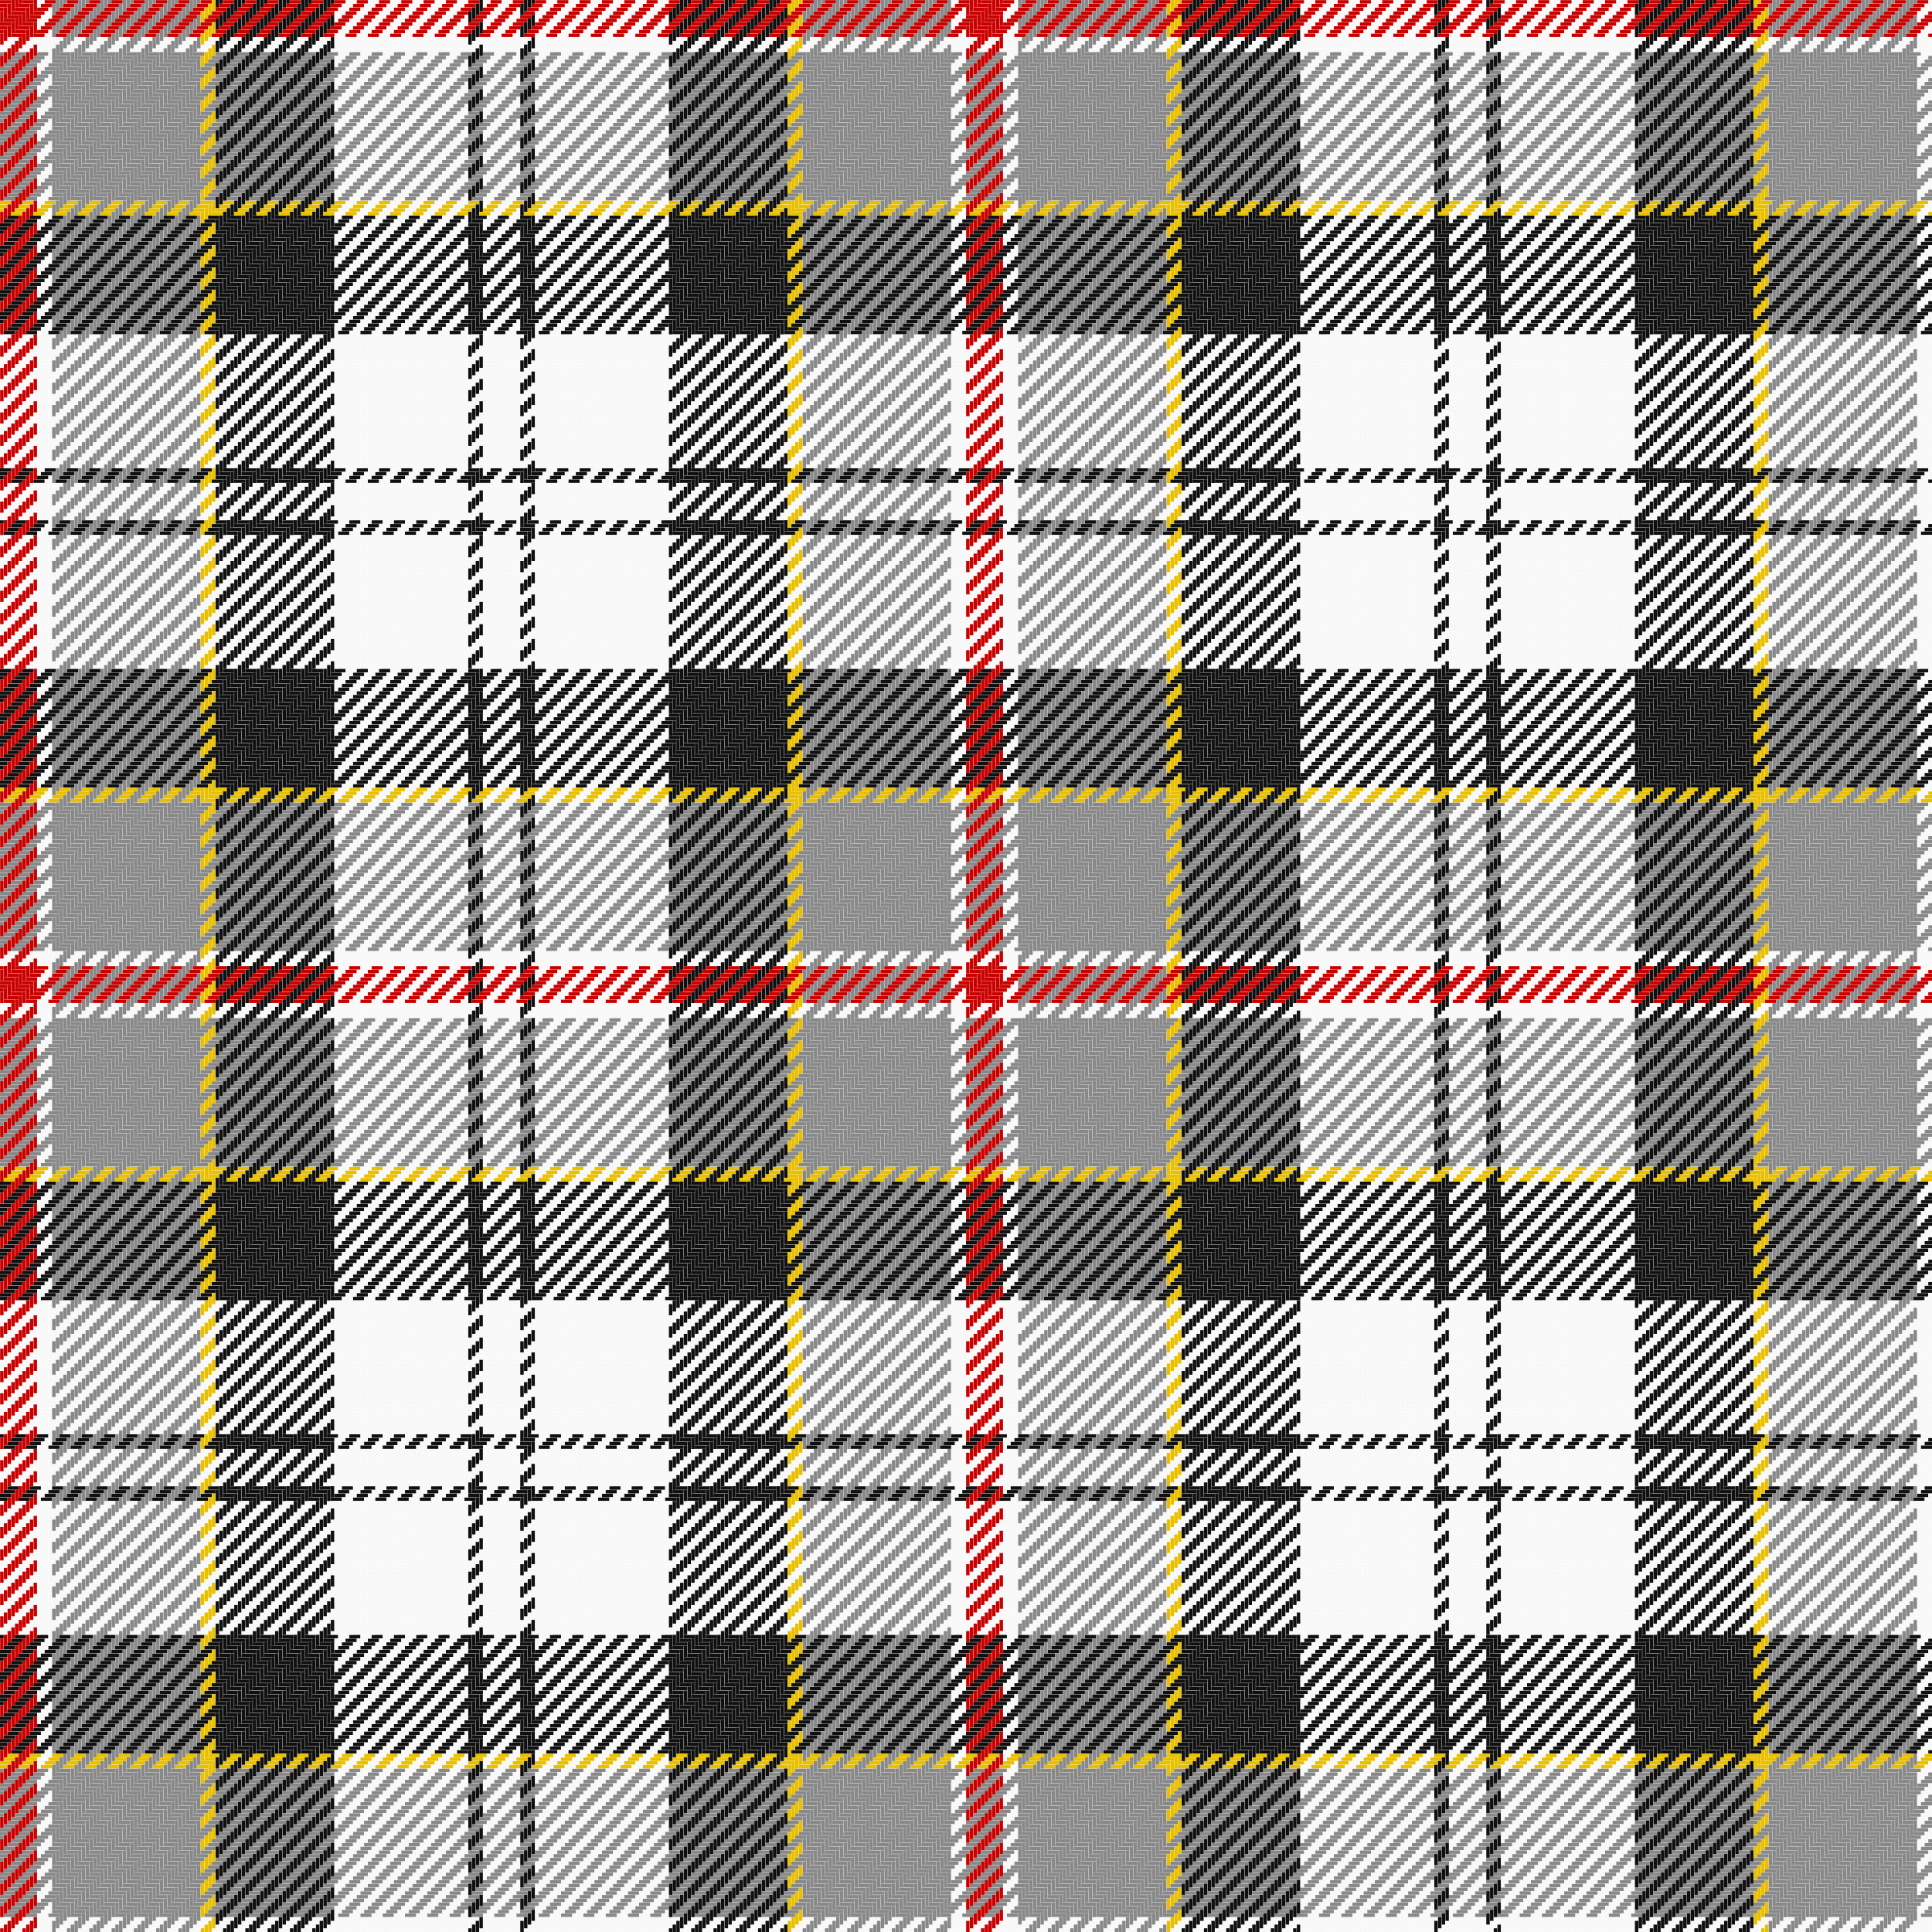 <?xml version="1.0" encoding="utf-8"?>
<!DOCTYPE svg PUBLIC "-//W3C//DTD SVG 1.1//EN" "http://www.w3.org/Graphics/SVG/1.1/DTD/svg11.dtd">
<svg 
    version="1.1" 
    id="svg1" 
    xmlns="http://www.w3.org/2000/svg" 
    x="0" 
    y="0" 
    height="1040" 
    width="1040" 
    viewBox="0 0 1040 1040"
    >
<style>
#horizontal-rows line,
#vertical-cols line {
    fill: none;
    stroke-dasharray: 6, 6;
    stroke-width: 1.85;
}
.c0 {
    stroke: #C80000;
}

.c1 {
    stroke: #F8F8F8;
}

.c2 {
    stroke: #888888;
}

.c3 {
    stroke: #E8C000;
}

.c4 {
    stroke: #101010;
}

.hor-0 {
    stroke-dashoffset: 0;
}


.vert-0 {
    stroke-dashoffset: 6;
}


.hor-1 {
    stroke-dashoffset: 2;
}


.vert-1 {
    stroke-dashoffset: 8;
}


.hor-2 {
    stroke-dashoffset: 4;
}


.vert-2 {
    stroke-dashoffset: 10;
}


.hor-3 {
    stroke-dashoffset: 6;
}


.vert-3 {
    stroke-dashoffset: 12;
}


.hor-4 {
    stroke-dashoffset: 8;
}


.vert-4 {
    stroke-dashoffset: 14;
}


.hor-5 {
    stroke-dashoffset: 10;
}


.vert-5 {
    stroke-dashoffset: 16;
}

</style>
<g id="horizontal-rows" x="0" y="0">
    <line class="c0 hor-0" x1="0" y1="1" x2="1040" y2="1"/>
    <line class="c0 hor-1" x1="0" y1="3" x2="1040" y2="3"/>
    <line class="c0 hor-2" x1="0" y1="5" x2="1040" y2="5"/>
    <line class="c0 hor-3" x1="0" y1="7" x2="1040" y2="7"/>
    <line class="c0 hor-4" x1="0" y1="9" x2="1040" y2="9"/>
    <line class="c0 hor-5" x1="0" y1="11" x2="1040" y2="11"/>
    <line class="c0 hor-0" x1="0" y1="13" x2="1040" y2="13"/>
    <line class="c0 hor-1" x1="0" y1="15" x2="1040" y2="15"/>
    <line class="c0 hor-2" x1="0" y1="17" x2="1040" y2="17"/>
    <line class="c0 hor-3" x1="0" y1="19" x2="1040" y2="19"/>
    <line class="c1 hor-4" x1="0" y1="21" x2="1040" y2="21"/>
    <line class="c1 hor-5" x1="0" y1="23" x2="1040" y2="23"/>
    <line class="c1 hor-0" x1="0" y1="25" x2="1040" y2="25"/>
    <line class="c1 hor-1" x1="0" y1="27" x2="1040" y2="27"/>
    <line class="c2 hor-2" x1="0" y1="29" x2="1040" y2="29"/>
    <line class="c2 hor-3" x1="0" y1="31" x2="1040" y2="31"/>
    <line class="c2 hor-4" x1="0" y1="33" x2="1040" y2="33"/>
    <line class="c2 hor-5" x1="0" y1="35" x2="1040" y2="35"/>
    <line class="c2 hor-0" x1="0" y1="37" x2="1040" y2="37"/>
    <line class="c2 hor-1" x1="0" y1="39" x2="1040" y2="39"/>
    <line class="c2 hor-2" x1="0" y1="41" x2="1040" y2="41"/>
    <line class="c2 hor-3" x1="0" y1="43" x2="1040" y2="43"/>
    <line class="c2 hor-4" x1="0" y1="45" x2="1040" y2="45"/>
    <line class="c2 hor-5" x1="0" y1="47" x2="1040" y2="47"/>
    <line class="c2 hor-0" x1="0" y1="49" x2="1040" y2="49"/>
    <line class="c2 hor-1" x1="0" y1="51" x2="1040" y2="51"/>
    <line class="c2 hor-2" x1="0" y1="53" x2="1040" y2="53"/>
    <line class="c2 hor-3" x1="0" y1="55" x2="1040" y2="55"/>
    <line class="c2 hor-4" x1="0" y1="57" x2="1040" y2="57"/>
    <line class="c2 hor-5" x1="0" y1="59" x2="1040" y2="59"/>
    <line class="c2 hor-0" x1="0" y1="61" x2="1040" y2="61"/>
    <line class="c2 hor-1" x1="0" y1="63" x2="1040" y2="63"/>
    <line class="c2 hor-2" x1="0" y1="65" x2="1040" y2="65"/>
    <line class="c2 hor-3" x1="0" y1="67" x2="1040" y2="67"/>
    <line class="c2 hor-4" x1="0" y1="69" x2="1040" y2="69"/>
    <line class="c2 hor-5" x1="0" y1="71" x2="1040" y2="71"/>
    <line class="c2 hor-0" x1="0" y1="73" x2="1040" y2="73"/>
    <line class="c2 hor-1" x1="0" y1="75" x2="1040" y2="75"/>
    <line class="c2 hor-2" x1="0" y1="77" x2="1040" y2="77"/>
    <line class="c2 hor-3" x1="0" y1="79" x2="1040" y2="79"/>
    <line class="c2 hor-4" x1="0" y1="81" x2="1040" y2="81"/>
    <line class="c2 hor-5" x1="0" y1="83" x2="1040" y2="83"/>
    <line class="c2 hor-0" x1="0" y1="85" x2="1040" y2="85"/>
    <line class="c2 hor-1" x1="0" y1="87" x2="1040" y2="87"/>
    <line class="c2 hor-2" x1="0" y1="89" x2="1040" y2="89"/>
    <line class="c2 hor-3" x1="0" y1="91" x2="1040" y2="91"/>
    <line class="c2 hor-4" x1="0" y1="93" x2="1040" y2="93"/>
    <line class="c2 hor-5" x1="0" y1="95" x2="1040" y2="95"/>
    <line class="c2 hor-0" x1="0" y1="97" x2="1040" y2="97"/>
    <line class="c2 hor-1" x1="0" y1="99" x2="1040" y2="99"/>
    <line class="c2 hor-2" x1="0" y1="101" x2="1040" y2="101"/>
    <line class="c2 hor-3" x1="0" y1="103" x2="1040" y2="103"/>
    <line class="c2 hor-4" x1="0" y1="105" x2="1040" y2="105"/>
    <line class="c2 hor-5" x1="0" y1="107" x2="1040" y2="107"/>
    <line class="c3 hor-0" x1="0" y1="109" x2="1040" y2="109"/>
    <line class="c3 hor-1" x1="0" y1="111" x2="1040" y2="111"/>
    <line class="c3 hor-2" x1="0" y1="113" x2="1040" y2="113"/>
    <line class="c3 hor-3" x1="0" y1="115" x2="1040" y2="115"/>
    <line class="c4 hor-4" x1="0" y1="117" x2="1040" y2="117"/>
    <line class="c4 hor-5" x1="0" y1="119" x2="1040" y2="119"/>
    <line class="c4 hor-0" x1="0" y1="121" x2="1040" y2="121"/>
    <line class="c4 hor-1" x1="0" y1="123" x2="1040" y2="123"/>
    <line class="c4 hor-2" x1="0" y1="125" x2="1040" y2="125"/>
    <line class="c4 hor-3" x1="0" y1="127" x2="1040" y2="127"/>
    <line class="c4 hor-4" x1="0" y1="129" x2="1040" y2="129"/>
    <line class="c4 hor-5" x1="0" y1="131" x2="1040" y2="131"/>
    <line class="c4 hor-0" x1="0" y1="133" x2="1040" y2="133"/>
    <line class="c4 hor-1" x1="0" y1="135" x2="1040" y2="135"/>
    <line class="c4 hor-2" x1="0" y1="137" x2="1040" y2="137"/>
    <line class="c4 hor-3" x1="0" y1="139" x2="1040" y2="139"/>
    <line class="c4 hor-4" x1="0" y1="141" x2="1040" y2="141"/>
    <line class="c4 hor-5" x1="0" y1="143" x2="1040" y2="143"/>
    <line class="c4 hor-0" x1="0" y1="145" x2="1040" y2="145"/>
    <line class="c4 hor-1" x1="0" y1="147" x2="1040" y2="147"/>
    <line class="c4 hor-2" x1="0" y1="149" x2="1040" y2="149"/>
    <line class="c4 hor-3" x1="0" y1="151" x2="1040" y2="151"/>
    <line class="c4 hor-4" x1="0" y1="153" x2="1040" y2="153"/>
    <line class="c4 hor-5" x1="0" y1="155" x2="1040" y2="155"/>
    <line class="c4 hor-0" x1="0" y1="157" x2="1040" y2="157"/>
    <line class="c4 hor-1" x1="0" y1="159" x2="1040" y2="159"/>
    <line class="c4 hor-2" x1="0" y1="161" x2="1040" y2="161"/>
    <line class="c4 hor-3" x1="0" y1="163" x2="1040" y2="163"/>
    <line class="c4 hor-4" x1="0" y1="165" x2="1040" y2="165"/>
    <line class="c4 hor-5" x1="0" y1="167" x2="1040" y2="167"/>
    <line class="c4 hor-0" x1="0" y1="169" x2="1040" y2="169"/>
    <line class="c4 hor-1" x1="0" y1="171" x2="1040" y2="171"/>
    <line class="c4 hor-2" x1="0" y1="173" x2="1040" y2="173"/>
    <line class="c4 hor-3" x1="0" y1="175" x2="1040" y2="175"/>
    <line class="c4 hor-4" x1="0" y1="177" x2="1040" y2="177"/>
    <line class="c4 hor-5" x1="0" y1="179" x2="1040" y2="179"/>
    <line class="c1 hor-0" x1="0" y1="181" x2="1040" y2="181"/>
    <line class="c1 hor-1" x1="0" y1="183" x2="1040" y2="183"/>
    <line class="c1 hor-2" x1="0" y1="185" x2="1040" y2="185"/>
    <line class="c1 hor-3" x1="0" y1="187" x2="1040" y2="187"/>
    <line class="c1 hor-4" x1="0" y1="189" x2="1040" y2="189"/>
    <line class="c1 hor-5" x1="0" y1="191" x2="1040" y2="191"/>
    <line class="c1 hor-0" x1="0" y1="193" x2="1040" y2="193"/>
    <line class="c1 hor-1" x1="0" y1="195" x2="1040" y2="195"/>
    <line class="c1 hor-2" x1="0" y1="197" x2="1040" y2="197"/>
    <line class="c1 hor-3" x1="0" y1="199" x2="1040" y2="199"/>
    <line class="c1 hor-4" x1="0" y1="201" x2="1040" y2="201"/>
    <line class="c1 hor-5" x1="0" y1="203" x2="1040" y2="203"/>
    <line class="c1 hor-0" x1="0" y1="205" x2="1040" y2="205"/>
    <line class="c1 hor-1" x1="0" y1="207" x2="1040" y2="207"/>
    <line class="c1 hor-2" x1="0" y1="209" x2="1040" y2="209"/>
    <line class="c1 hor-3" x1="0" y1="211" x2="1040" y2="211"/>
    <line class="c1 hor-4" x1="0" y1="213" x2="1040" y2="213"/>
    <line class="c1 hor-5" x1="0" y1="215" x2="1040" y2="215"/>
    <line class="c1 hor-0" x1="0" y1="217" x2="1040" y2="217"/>
    <line class="c1 hor-1" x1="0" y1="219" x2="1040" y2="219"/>
    <line class="c1 hor-2" x1="0" y1="221" x2="1040" y2="221"/>
    <line class="c1 hor-3" x1="0" y1="223" x2="1040" y2="223"/>
    <line class="c1 hor-4" x1="0" y1="225" x2="1040" y2="225"/>
    <line class="c1 hor-5" x1="0" y1="227" x2="1040" y2="227"/>
    <line class="c1 hor-0" x1="0" y1="229" x2="1040" y2="229"/>
    <line class="c1 hor-1" x1="0" y1="231" x2="1040" y2="231"/>
    <line class="c1 hor-2" x1="0" y1="233" x2="1040" y2="233"/>
    <line class="c1 hor-3" x1="0" y1="235" x2="1040" y2="235"/>
    <line class="c1 hor-4" x1="0" y1="237" x2="1040" y2="237"/>
    <line class="c1 hor-5" x1="0" y1="239" x2="1040" y2="239"/>
    <line class="c1 hor-0" x1="0" y1="241" x2="1040" y2="241"/>
    <line class="c1 hor-1" x1="0" y1="243" x2="1040" y2="243"/>
    <line class="c1 hor-2" x1="0" y1="245" x2="1040" y2="245"/>
    <line class="c1 hor-3" x1="0" y1="247" x2="1040" y2="247"/>
    <line class="c1 hor-4" x1="0" y1="249" x2="1040" y2="249"/>
    <line class="c1 hor-5" x1="0" y1="251" x2="1040" y2="251"/>
    <line class="c4 hor-0" x1="0" y1="253" x2="1040" y2="253"/>
    <line class="c4 hor-1" x1="0" y1="255" x2="1040" y2="255"/>
    <line class="c4 hor-2" x1="0" y1="257" x2="1040" y2="257"/>
    <line class="c4 hor-3" x1="0" y1="259" x2="1040" y2="259"/>
    <line class="c1 hor-4" x1="0" y1="261" x2="1040" y2="261"/>
    <line class="c1 hor-5" x1="0" y1="263" x2="1040" y2="263"/>
    <line class="c1 hor-0" x1="0" y1="265" x2="1040" y2="265"/>
    <line class="c1 hor-1" x1="0" y1="267" x2="1040" y2="267"/>
    <line class="c1 hor-2" x1="0" y1="269" x2="1040" y2="269"/>
    <line class="c1 hor-3" x1="0" y1="271" x2="1040" y2="271"/>
    <line class="c1 hor-4" x1="0" y1="273" x2="1040" y2="273"/>
    <line class="c1 hor-5" x1="0" y1="275" x2="1040" y2="275"/>
    <line class="c1 hor-0" x1="0" y1="277" x2="1040" y2="277"/>
    <line class="c1 hor-1" x1="0" y1="279" x2="1040" y2="279"/>
    <line class="c4 hor-2" x1="0" y1="281" x2="1040" y2="281"/>
    <line class="c4 hor-3" x1="0" y1="283" x2="1040" y2="283"/>
    <line class="c4 hor-4" x1="0" y1="285" x2="1040" y2="285"/>
    <line class="c4 hor-5" x1="0" y1="287" x2="1040" y2="287"/>
    <line class="c1 hor-0" x1="0" y1="289" x2="1040" y2="289"/>
    <line class="c1 hor-1" x1="0" y1="291" x2="1040" y2="291"/>
    <line class="c1 hor-2" x1="0" y1="293" x2="1040" y2="293"/>
    <line class="c1 hor-3" x1="0" y1="295" x2="1040" y2="295"/>
    <line class="c1 hor-4" x1="0" y1="297" x2="1040" y2="297"/>
    <line class="c1 hor-5" x1="0" y1="299" x2="1040" y2="299"/>
    <line class="c1 hor-0" x1="0" y1="301" x2="1040" y2="301"/>
    <line class="c1 hor-1" x1="0" y1="303" x2="1040" y2="303"/>
    <line class="c1 hor-2" x1="0" y1="305" x2="1040" y2="305"/>
    <line class="c1 hor-3" x1="0" y1="307" x2="1040" y2="307"/>
    <line class="c1 hor-4" x1="0" y1="309" x2="1040" y2="309"/>
    <line class="c1 hor-5" x1="0" y1="311" x2="1040" y2="311"/>
    <line class="c1 hor-0" x1="0" y1="313" x2="1040" y2="313"/>
    <line class="c1 hor-1" x1="0" y1="315" x2="1040" y2="315"/>
    <line class="c1 hor-2" x1="0" y1="317" x2="1040" y2="317"/>
    <line class="c1 hor-3" x1="0" y1="319" x2="1040" y2="319"/>
    <line class="c1 hor-4" x1="0" y1="321" x2="1040" y2="321"/>
    <line class="c1 hor-5" x1="0" y1="323" x2="1040" y2="323"/>
    <line class="c1 hor-0" x1="0" y1="325" x2="1040" y2="325"/>
    <line class="c1 hor-1" x1="0" y1="327" x2="1040" y2="327"/>
    <line class="c1 hor-2" x1="0" y1="329" x2="1040" y2="329"/>
    <line class="c1 hor-3" x1="0" y1="331" x2="1040" y2="331"/>
    <line class="c1 hor-4" x1="0" y1="333" x2="1040" y2="333"/>
    <line class="c1 hor-5" x1="0" y1="335" x2="1040" y2="335"/>
    <line class="c1 hor-0" x1="0" y1="337" x2="1040" y2="337"/>
    <line class="c1 hor-1" x1="0" y1="339" x2="1040" y2="339"/>
    <line class="c1 hor-2" x1="0" y1="341" x2="1040" y2="341"/>
    <line class="c1 hor-3" x1="0" y1="343" x2="1040" y2="343"/>
    <line class="c1 hor-4" x1="0" y1="345" x2="1040" y2="345"/>
    <line class="c1 hor-5" x1="0" y1="347" x2="1040" y2="347"/>
    <line class="c1 hor-0" x1="0" y1="349" x2="1040" y2="349"/>
    <line class="c1 hor-1" x1="0" y1="351" x2="1040" y2="351"/>
    <line class="c1 hor-2" x1="0" y1="353" x2="1040" y2="353"/>
    <line class="c1 hor-3" x1="0" y1="355" x2="1040" y2="355"/>
    <line class="c1 hor-4" x1="0" y1="357" x2="1040" y2="357"/>
    <line class="c1 hor-5" x1="0" y1="359" x2="1040" y2="359"/>
    <line class="c4 hor-0" x1="0" y1="361" x2="1040" y2="361"/>
    <line class="c4 hor-1" x1="0" y1="363" x2="1040" y2="363"/>
    <line class="c4 hor-2" x1="0" y1="365" x2="1040" y2="365"/>
    <line class="c4 hor-3" x1="0" y1="367" x2="1040" y2="367"/>
    <line class="c4 hor-4" x1="0" y1="369" x2="1040" y2="369"/>
    <line class="c4 hor-5" x1="0" y1="371" x2="1040" y2="371"/>
    <line class="c4 hor-0" x1="0" y1="373" x2="1040" y2="373"/>
    <line class="c4 hor-1" x1="0" y1="375" x2="1040" y2="375"/>
    <line class="c4 hor-2" x1="0" y1="377" x2="1040" y2="377"/>
    <line class="c4 hor-3" x1="0" y1="379" x2="1040" y2="379"/>
    <line class="c4 hor-4" x1="0" y1="381" x2="1040" y2="381"/>
    <line class="c4 hor-5" x1="0" y1="383" x2="1040" y2="383"/>
    <line class="c4 hor-0" x1="0" y1="385" x2="1040" y2="385"/>
    <line class="c4 hor-1" x1="0" y1="387" x2="1040" y2="387"/>
    <line class="c4 hor-2" x1="0" y1="389" x2="1040" y2="389"/>
    <line class="c4 hor-3" x1="0" y1="391" x2="1040" y2="391"/>
    <line class="c4 hor-4" x1="0" y1="393" x2="1040" y2="393"/>
    <line class="c4 hor-5" x1="0" y1="395" x2="1040" y2="395"/>
    <line class="c4 hor-0" x1="0" y1="397" x2="1040" y2="397"/>
    <line class="c4 hor-1" x1="0" y1="399" x2="1040" y2="399"/>
    <line class="c4 hor-2" x1="0" y1="401" x2="1040" y2="401"/>
    <line class="c4 hor-3" x1="0" y1="403" x2="1040" y2="403"/>
    <line class="c4 hor-4" x1="0" y1="405" x2="1040" y2="405"/>
    <line class="c4 hor-5" x1="0" y1="407" x2="1040" y2="407"/>
    <line class="c4 hor-0" x1="0" y1="409" x2="1040" y2="409"/>
    <line class="c4 hor-1" x1="0" y1="411" x2="1040" y2="411"/>
    <line class="c4 hor-2" x1="0" y1="413" x2="1040" y2="413"/>
    <line class="c4 hor-3" x1="0" y1="415" x2="1040" y2="415"/>
    <line class="c4 hor-4" x1="0" y1="417" x2="1040" y2="417"/>
    <line class="c4 hor-5" x1="0" y1="419" x2="1040" y2="419"/>
    <line class="c4 hor-0" x1="0" y1="421" x2="1040" y2="421"/>
    <line class="c4 hor-1" x1="0" y1="423" x2="1040" y2="423"/>
    <line class="c3 hor-2" x1="0" y1="425" x2="1040" y2="425"/>
    <line class="c3 hor-3" x1="0" y1="427" x2="1040" y2="427"/>
    <line class="c3 hor-4" x1="0" y1="429" x2="1040" y2="429"/>
    <line class="c3 hor-5" x1="0" y1="431" x2="1040" y2="431"/>
    <line class="c2 hor-0" x1="0" y1="433" x2="1040" y2="433"/>
    <line class="c2 hor-1" x1="0" y1="435" x2="1040" y2="435"/>
    <line class="c2 hor-2" x1="0" y1="437" x2="1040" y2="437"/>
    <line class="c2 hor-3" x1="0" y1="439" x2="1040" y2="439"/>
    <line class="c2 hor-4" x1="0" y1="441" x2="1040" y2="441"/>
    <line class="c2 hor-5" x1="0" y1="443" x2="1040" y2="443"/>
    <line class="c2 hor-0" x1="0" y1="445" x2="1040" y2="445"/>
    <line class="c2 hor-1" x1="0" y1="447" x2="1040" y2="447"/>
    <line class="c2 hor-2" x1="0" y1="449" x2="1040" y2="449"/>
    <line class="c2 hor-3" x1="0" y1="451" x2="1040" y2="451"/>
    <line class="c2 hor-4" x1="0" y1="453" x2="1040" y2="453"/>
    <line class="c2 hor-5" x1="0" y1="455" x2="1040" y2="455"/>
    <line class="c2 hor-0" x1="0" y1="457" x2="1040" y2="457"/>
    <line class="c2 hor-1" x1="0" y1="459" x2="1040" y2="459"/>
    <line class="c2 hor-2" x1="0" y1="461" x2="1040" y2="461"/>
    <line class="c2 hor-3" x1="0" y1="463" x2="1040" y2="463"/>
    <line class="c2 hor-4" x1="0" y1="465" x2="1040" y2="465"/>
    <line class="c2 hor-5" x1="0" y1="467" x2="1040" y2="467"/>
    <line class="c2 hor-0" x1="0" y1="469" x2="1040" y2="469"/>
    <line class="c2 hor-1" x1="0" y1="471" x2="1040" y2="471"/>
    <line class="c2 hor-2" x1="0" y1="473" x2="1040" y2="473"/>
    <line class="c2 hor-3" x1="0" y1="475" x2="1040" y2="475"/>
    <line class="c2 hor-4" x1="0" y1="477" x2="1040" y2="477"/>
    <line class="c2 hor-5" x1="0" y1="479" x2="1040" y2="479"/>
    <line class="c2 hor-0" x1="0" y1="481" x2="1040" y2="481"/>
    <line class="c2 hor-1" x1="0" y1="483" x2="1040" y2="483"/>
    <line class="c2 hor-2" x1="0" y1="485" x2="1040" y2="485"/>
    <line class="c2 hor-3" x1="0" y1="487" x2="1040" y2="487"/>
    <line class="c2 hor-4" x1="0" y1="489" x2="1040" y2="489"/>
    <line class="c2 hor-5" x1="0" y1="491" x2="1040" y2="491"/>
    <line class="c2 hor-0" x1="0" y1="493" x2="1040" y2="493"/>
    <line class="c2 hor-1" x1="0" y1="495" x2="1040" y2="495"/>
    <line class="c2 hor-2" x1="0" y1="497" x2="1040" y2="497"/>
    <line class="c2 hor-3" x1="0" y1="499" x2="1040" y2="499"/>
    <line class="c2 hor-4" x1="0" y1="501" x2="1040" y2="501"/>
    <line class="c2 hor-5" x1="0" y1="503" x2="1040" y2="503"/>
    <line class="c2 hor-0" x1="0" y1="505" x2="1040" y2="505"/>
    <line class="c2 hor-1" x1="0" y1="507" x2="1040" y2="507"/>
    <line class="c2 hor-2" x1="0" y1="509" x2="1040" y2="509"/>
    <line class="c2 hor-3" x1="0" y1="511" x2="1040" y2="511"/>
    <line class="c1 hor-4" x1="0" y1="513" x2="1040" y2="513"/>
    <line class="c1 hor-5" x1="0" y1="515" x2="1040" y2="515"/>
    <line class="c1 hor-0" x1="0" y1="517" x2="1040" y2="517"/>
    <line class="c1 hor-1" x1="0" y1="519" x2="1040" y2="519"/>
    <line class="c0 hor-2" x1="0" y1="521" x2="1040" y2="521"/>
    <line class="c0 hor-3" x1="0" y1="523" x2="1040" y2="523"/>
    <line class="c0 hor-4" x1="0" y1="525" x2="1040" y2="525"/>
    <line class="c0 hor-5" x1="0" y1="527" x2="1040" y2="527"/>
    <line class="c0 hor-0" x1="0" y1="529" x2="1040" y2="529"/>
    <line class="c0 hor-1" x1="0" y1="531" x2="1040" y2="531"/>
    <line class="c0 hor-2" x1="0" y1="533" x2="1040" y2="533"/>
    <line class="c0 hor-3" x1="0" y1="535" x2="1040" y2="535"/>
    <line class="c0 hor-4" x1="0" y1="537" x2="1040" y2="537"/>
    <line class="c0 hor-5" x1="0" y1="539" x2="1040" y2="539"/>
    <line class="c1 hor-0" x1="0" y1="541" x2="1040" y2="541"/>
    <line class="c1 hor-1" x1="0" y1="543" x2="1040" y2="543"/>
    <line class="c1 hor-2" x1="0" y1="545" x2="1040" y2="545"/>
    <line class="c1 hor-3" x1="0" y1="547" x2="1040" y2="547"/>
    <line class="c2 hor-4" x1="0" y1="549" x2="1040" y2="549"/>
    <line class="c2 hor-5" x1="0" y1="551" x2="1040" y2="551"/>
    <line class="c2 hor-0" x1="0" y1="553" x2="1040" y2="553"/>
    <line class="c2 hor-1" x1="0" y1="555" x2="1040" y2="555"/>
    <line class="c2 hor-2" x1="0" y1="557" x2="1040" y2="557"/>
    <line class="c2 hor-3" x1="0" y1="559" x2="1040" y2="559"/>
    <line class="c2 hor-4" x1="0" y1="561" x2="1040" y2="561"/>
    <line class="c2 hor-5" x1="0" y1="563" x2="1040" y2="563"/>
    <line class="c2 hor-0" x1="0" y1="565" x2="1040" y2="565"/>
    <line class="c2 hor-1" x1="0" y1="567" x2="1040" y2="567"/>
    <line class="c2 hor-2" x1="0" y1="569" x2="1040" y2="569"/>
    <line class="c2 hor-3" x1="0" y1="571" x2="1040" y2="571"/>
    <line class="c2 hor-4" x1="0" y1="573" x2="1040" y2="573"/>
    <line class="c2 hor-5" x1="0" y1="575" x2="1040" y2="575"/>
    <line class="c2 hor-0" x1="0" y1="577" x2="1040" y2="577"/>
    <line class="c2 hor-1" x1="0" y1="579" x2="1040" y2="579"/>
    <line class="c2 hor-2" x1="0" y1="581" x2="1040" y2="581"/>
    <line class="c2 hor-3" x1="0" y1="583" x2="1040" y2="583"/>
    <line class="c2 hor-4" x1="0" y1="585" x2="1040" y2="585"/>
    <line class="c2 hor-5" x1="0" y1="587" x2="1040" y2="587"/>
    <line class="c2 hor-0" x1="0" y1="589" x2="1040" y2="589"/>
    <line class="c2 hor-1" x1="0" y1="591" x2="1040" y2="591"/>
    <line class="c2 hor-2" x1="0" y1="593" x2="1040" y2="593"/>
    <line class="c2 hor-3" x1="0" y1="595" x2="1040" y2="595"/>
    <line class="c2 hor-4" x1="0" y1="597" x2="1040" y2="597"/>
    <line class="c2 hor-5" x1="0" y1="599" x2="1040" y2="599"/>
    <line class="c2 hor-0" x1="0" y1="601" x2="1040" y2="601"/>
    <line class="c2 hor-1" x1="0" y1="603" x2="1040" y2="603"/>
    <line class="c2 hor-2" x1="0" y1="605" x2="1040" y2="605"/>
    <line class="c2 hor-3" x1="0" y1="607" x2="1040" y2="607"/>
    <line class="c2 hor-4" x1="0" y1="609" x2="1040" y2="609"/>
    <line class="c2 hor-5" x1="0" y1="611" x2="1040" y2="611"/>
    <line class="c2 hor-0" x1="0" y1="613" x2="1040" y2="613"/>
    <line class="c2 hor-1" x1="0" y1="615" x2="1040" y2="615"/>
    <line class="c2 hor-2" x1="0" y1="617" x2="1040" y2="617"/>
    <line class="c2 hor-3" x1="0" y1="619" x2="1040" y2="619"/>
    <line class="c2 hor-4" x1="0" y1="621" x2="1040" y2="621"/>
    <line class="c2 hor-5" x1="0" y1="623" x2="1040" y2="623"/>
    <line class="c2 hor-0" x1="0" y1="625" x2="1040" y2="625"/>
    <line class="c2 hor-1" x1="0" y1="627" x2="1040" y2="627"/>
    <line class="c3 hor-2" x1="0" y1="629" x2="1040" y2="629"/>
    <line class="c3 hor-3" x1="0" y1="631" x2="1040" y2="631"/>
    <line class="c3 hor-4" x1="0" y1="633" x2="1040" y2="633"/>
    <line class="c3 hor-5" x1="0" y1="635" x2="1040" y2="635"/>
    <line class="c4 hor-0" x1="0" y1="637" x2="1040" y2="637"/>
    <line class="c4 hor-1" x1="0" y1="639" x2="1040" y2="639"/>
    <line class="c4 hor-2" x1="0" y1="641" x2="1040" y2="641"/>
    <line class="c4 hor-3" x1="0" y1="643" x2="1040" y2="643"/>
    <line class="c4 hor-4" x1="0" y1="645" x2="1040" y2="645"/>
    <line class="c4 hor-5" x1="0" y1="647" x2="1040" y2="647"/>
    <line class="c4 hor-0" x1="0" y1="649" x2="1040" y2="649"/>
    <line class="c4 hor-1" x1="0" y1="651" x2="1040" y2="651"/>
    <line class="c4 hor-2" x1="0" y1="653" x2="1040" y2="653"/>
    <line class="c4 hor-3" x1="0" y1="655" x2="1040" y2="655"/>
    <line class="c4 hor-4" x1="0" y1="657" x2="1040" y2="657"/>
    <line class="c4 hor-5" x1="0" y1="659" x2="1040" y2="659"/>
    <line class="c4 hor-0" x1="0" y1="661" x2="1040" y2="661"/>
    <line class="c4 hor-1" x1="0" y1="663" x2="1040" y2="663"/>
    <line class="c4 hor-2" x1="0" y1="665" x2="1040" y2="665"/>
    <line class="c4 hor-3" x1="0" y1="667" x2="1040" y2="667"/>
    <line class="c4 hor-4" x1="0" y1="669" x2="1040" y2="669"/>
    <line class="c4 hor-5" x1="0" y1="671" x2="1040" y2="671"/>
    <line class="c4 hor-0" x1="0" y1="673" x2="1040" y2="673"/>
    <line class="c4 hor-1" x1="0" y1="675" x2="1040" y2="675"/>
    <line class="c4 hor-2" x1="0" y1="677" x2="1040" y2="677"/>
    <line class="c4 hor-3" x1="0" y1="679" x2="1040" y2="679"/>
    <line class="c4 hor-4" x1="0" y1="681" x2="1040" y2="681"/>
    <line class="c4 hor-5" x1="0" y1="683" x2="1040" y2="683"/>
    <line class="c4 hor-0" x1="0" y1="685" x2="1040" y2="685"/>
    <line class="c4 hor-1" x1="0" y1="687" x2="1040" y2="687"/>
    <line class="c4 hor-2" x1="0" y1="689" x2="1040" y2="689"/>
    <line class="c4 hor-3" x1="0" y1="691" x2="1040" y2="691"/>
    <line class="c4 hor-4" x1="0" y1="693" x2="1040" y2="693"/>
    <line class="c4 hor-5" x1="0" y1="695" x2="1040" y2="695"/>
    <line class="c4 hor-0" x1="0" y1="697" x2="1040" y2="697"/>
    <line class="c4 hor-1" x1="0" y1="699" x2="1040" y2="699"/>
    <line class="c1 hor-2" x1="0" y1="701" x2="1040" y2="701"/>
    <line class="c1 hor-3" x1="0" y1="703" x2="1040" y2="703"/>
    <line class="c1 hor-4" x1="0" y1="705" x2="1040" y2="705"/>
    <line class="c1 hor-5" x1="0" y1="707" x2="1040" y2="707"/>
    <line class="c1 hor-0" x1="0" y1="709" x2="1040" y2="709"/>
    <line class="c1 hor-1" x1="0" y1="711" x2="1040" y2="711"/>
    <line class="c1 hor-2" x1="0" y1="713" x2="1040" y2="713"/>
    <line class="c1 hor-3" x1="0" y1="715" x2="1040" y2="715"/>
    <line class="c1 hor-4" x1="0" y1="717" x2="1040" y2="717"/>
    <line class="c1 hor-5" x1="0" y1="719" x2="1040" y2="719"/>
    <line class="c1 hor-0" x1="0" y1="721" x2="1040" y2="721"/>
    <line class="c1 hor-1" x1="0" y1="723" x2="1040" y2="723"/>
    <line class="c1 hor-2" x1="0" y1="725" x2="1040" y2="725"/>
    <line class="c1 hor-3" x1="0" y1="727" x2="1040" y2="727"/>
    <line class="c1 hor-4" x1="0" y1="729" x2="1040" y2="729"/>
    <line class="c1 hor-5" x1="0" y1="731" x2="1040" y2="731"/>
    <line class="c1 hor-0" x1="0" y1="733" x2="1040" y2="733"/>
    <line class="c1 hor-1" x1="0" y1="735" x2="1040" y2="735"/>
    <line class="c1 hor-2" x1="0" y1="737" x2="1040" y2="737"/>
    <line class="c1 hor-3" x1="0" y1="739" x2="1040" y2="739"/>
    <line class="c1 hor-4" x1="0" y1="741" x2="1040" y2="741"/>
    <line class="c1 hor-5" x1="0" y1="743" x2="1040" y2="743"/>
    <line class="c1 hor-0" x1="0" y1="745" x2="1040" y2="745"/>
    <line class="c1 hor-1" x1="0" y1="747" x2="1040" y2="747"/>
    <line class="c1 hor-2" x1="0" y1="749" x2="1040" y2="749"/>
    <line class="c1 hor-3" x1="0" y1="751" x2="1040" y2="751"/>
    <line class="c1 hor-4" x1="0" y1="753" x2="1040" y2="753"/>
    <line class="c1 hor-5" x1="0" y1="755" x2="1040" y2="755"/>
    <line class="c1 hor-0" x1="0" y1="757" x2="1040" y2="757"/>
    <line class="c1 hor-1" x1="0" y1="759" x2="1040" y2="759"/>
    <line class="c1 hor-2" x1="0" y1="761" x2="1040" y2="761"/>
    <line class="c1 hor-3" x1="0" y1="763" x2="1040" y2="763"/>
    <line class="c1 hor-4" x1="0" y1="765" x2="1040" y2="765"/>
    <line class="c1 hor-5" x1="0" y1="767" x2="1040" y2="767"/>
    <line class="c1 hor-0" x1="0" y1="769" x2="1040" y2="769"/>
    <line class="c1 hor-1" x1="0" y1="771" x2="1040" y2="771"/>
    <line class="c4 hor-2" x1="0" y1="773" x2="1040" y2="773"/>
    <line class="c4 hor-3" x1="0" y1="775" x2="1040" y2="775"/>
    <line class="c4 hor-4" x1="0" y1="777" x2="1040" y2="777"/>
    <line class="c4 hor-5" x1="0" y1="779" x2="1040" y2="779"/>
    <line class="c1 hor-0" x1="0" y1="781" x2="1040" y2="781"/>
    <line class="c1 hor-1" x1="0" y1="783" x2="1040" y2="783"/>
    <line class="c1 hor-2" x1="0" y1="785" x2="1040" y2="785"/>
    <line class="c1 hor-3" x1="0" y1="787" x2="1040" y2="787"/>
    <line class="c1 hor-4" x1="0" y1="789" x2="1040" y2="789"/>
    <line class="c1 hor-5" x1="0" y1="791" x2="1040" y2="791"/>
    <line class="c1 hor-0" x1="0" y1="793" x2="1040" y2="793"/>
    <line class="c1 hor-1" x1="0" y1="795" x2="1040" y2="795"/>
    <line class="c1 hor-2" x1="0" y1="797" x2="1040" y2="797"/>
    <line class="c1 hor-3" x1="0" y1="799" x2="1040" y2="799"/>
    <line class="c4 hor-4" x1="0" y1="801" x2="1040" y2="801"/>
    <line class="c4 hor-5" x1="0" y1="803" x2="1040" y2="803"/>
    <line class="c4 hor-0" x1="0" y1="805" x2="1040" y2="805"/>
    <line class="c4 hor-1" x1="0" y1="807" x2="1040" y2="807"/>
    <line class="c1 hor-2" x1="0" y1="809" x2="1040" y2="809"/>
    <line class="c1 hor-3" x1="0" y1="811" x2="1040" y2="811"/>
    <line class="c1 hor-4" x1="0" y1="813" x2="1040" y2="813"/>
    <line class="c1 hor-5" x1="0" y1="815" x2="1040" y2="815"/>
    <line class="c1 hor-0" x1="0" y1="817" x2="1040" y2="817"/>
    <line class="c1 hor-1" x1="0" y1="819" x2="1040" y2="819"/>
    <line class="c1 hor-2" x1="0" y1="821" x2="1040" y2="821"/>
    <line class="c1 hor-3" x1="0" y1="823" x2="1040" y2="823"/>
    <line class="c1 hor-4" x1="0" y1="825" x2="1040" y2="825"/>
    <line class="c1 hor-5" x1="0" y1="827" x2="1040" y2="827"/>
    <line class="c1 hor-0" x1="0" y1="829" x2="1040" y2="829"/>
    <line class="c1 hor-1" x1="0" y1="831" x2="1040" y2="831"/>
    <line class="c1 hor-2" x1="0" y1="833" x2="1040" y2="833"/>
    <line class="c1 hor-3" x1="0" y1="835" x2="1040" y2="835"/>
    <line class="c1 hor-4" x1="0" y1="837" x2="1040" y2="837"/>
    <line class="c1 hor-5" x1="0" y1="839" x2="1040" y2="839"/>
    <line class="c1 hor-0" x1="0" y1="841" x2="1040" y2="841"/>
    <line class="c1 hor-1" x1="0" y1="843" x2="1040" y2="843"/>
    <line class="c1 hor-2" x1="0" y1="845" x2="1040" y2="845"/>
    <line class="c1 hor-3" x1="0" y1="847" x2="1040" y2="847"/>
    <line class="c1 hor-4" x1="0" y1="849" x2="1040" y2="849"/>
    <line class="c1 hor-5" x1="0" y1="851" x2="1040" y2="851"/>
    <line class="c1 hor-0" x1="0" y1="853" x2="1040" y2="853"/>
    <line class="c1 hor-1" x1="0" y1="855" x2="1040" y2="855"/>
    <line class="c1 hor-2" x1="0" y1="857" x2="1040" y2="857"/>
    <line class="c1 hor-3" x1="0" y1="859" x2="1040" y2="859"/>
    <line class="c1 hor-4" x1="0" y1="861" x2="1040" y2="861"/>
    <line class="c1 hor-5" x1="0" y1="863" x2="1040" y2="863"/>
    <line class="c1 hor-0" x1="0" y1="865" x2="1040" y2="865"/>
    <line class="c1 hor-1" x1="0" y1="867" x2="1040" y2="867"/>
    <line class="c1 hor-2" x1="0" y1="869" x2="1040" y2="869"/>
    <line class="c1 hor-3" x1="0" y1="871" x2="1040" y2="871"/>
    <line class="c1 hor-4" x1="0" y1="873" x2="1040" y2="873"/>
    <line class="c1 hor-5" x1="0" y1="875" x2="1040" y2="875"/>
    <line class="c1 hor-0" x1="0" y1="877" x2="1040" y2="877"/>
    <line class="c1 hor-1" x1="0" y1="879" x2="1040" y2="879"/>
    <line class="c4 hor-2" x1="0" y1="881" x2="1040" y2="881"/>
    <line class="c4 hor-3" x1="0" y1="883" x2="1040" y2="883"/>
    <line class="c4 hor-4" x1="0" y1="885" x2="1040" y2="885"/>
    <line class="c4 hor-5" x1="0" y1="887" x2="1040" y2="887"/>
    <line class="c4 hor-0" x1="0" y1="889" x2="1040" y2="889"/>
    <line class="c4 hor-1" x1="0" y1="891" x2="1040" y2="891"/>
    <line class="c4 hor-2" x1="0" y1="893" x2="1040" y2="893"/>
    <line class="c4 hor-3" x1="0" y1="895" x2="1040" y2="895"/>
    <line class="c4 hor-4" x1="0" y1="897" x2="1040" y2="897"/>
    <line class="c4 hor-5" x1="0" y1="899" x2="1040" y2="899"/>
    <line class="c4 hor-0" x1="0" y1="901" x2="1040" y2="901"/>
    <line class="c4 hor-1" x1="0" y1="903" x2="1040" y2="903"/>
    <line class="c4 hor-2" x1="0" y1="905" x2="1040" y2="905"/>
    <line class="c4 hor-3" x1="0" y1="907" x2="1040" y2="907"/>
    <line class="c4 hor-4" x1="0" y1="909" x2="1040" y2="909"/>
    <line class="c4 hor-5" x1="0" y1="911" x2="1040" y2="911"/>
    <line class="c4 hor-0" x1="0" y1="913" x2="1040" y2="913"/>
    <line class="c4 hor-1" x1="0" y1="915" x2="1040" y2="915"/>
    <line class="c4 hor-2" x1="0" y1="917" x2="1040" y2="917"/>
    <line class="c4 hor-3" x1="0" y1="919" x2="1040" y2="919"/>
    <line class="c4 hor-4" x1="0" y1="921" x2="1040" y2="921"/>
    <line class="c4 hor-5" x1="0" y1="923" x2="1040" y2="923"/>
    <line class="c4 hor-0" x1="0" y1="925" x2="1040" y2="925"/>
    <line class="c4 hor-1" x1="0" y1="927" x2="1040" y2="927"/>
    <line class="c4 hor-2" x1="0" y1="929" x2="1040" y2="929"/>
    <line class="c4 hor-3" x1="0" y1="931" x2="1040" y2="931"/>
    <line class="c4 hor-4" x1="0" y1="933" x2="1040" y2="933"/>
    <line class="c4 hor-5" x1="0" y1="935" x2="1040" y2="935"/>
    <line class="c4 hor-0" x1="0" y1="937" x2="1040" y2="937"/>
    <line class="c4 hor-1" x1="0" y1="939" x2="1040" y2="939"/>
    <line class="c4 hor-2" x1="0" y1="941" x2="1040" y2="941"/>
    <line class="c4 hor-3" x1="0" y1="943" x2="1040" y2="943"/>
    <line class="c3 hor-4" x1="0" y1="945" x2="1040" y2="945"/>
    <line class="c3 hor-5" x1="0" y1="947" x2="1040" y2="947"/>
    <line class="c3 hor-0" x1="0" y1="949" x2="1040" y2="949"/>
    <line class="c3 hor-1" x1="0" y1="951" x2="1040" y2="951"/>
    <line class="c2 hor-2" x1="0" y1="953" x2="1040" y2="953"/>
    <line class="c2 hor-3" x1="0" y1="955" x2="1040" y2="955"/>
    <line class="c2 hor-4" x1="0" y1="957" x2="1040" y2="957"/>
    <line class="c2 hor-5" x1="0" y1="959" x2="1040" y2="959"/>
    <line class="c2 hor-0" x1="0" y1="961" x2="1040" y2="961"/>
    <line class="c2 hor-1" x1="0" y1="963" x2="1040" y2="963"/>
    <line class="c2 hor-2" x1="0" y1="965" x2="1040" y2="965"/>
    <line class="c2 hor-3" x1="0" y1="967" x2="1040" y2="967"/>
    <line class="c2 hor-4" x1="0" y1="969" x2="1040" y2="969"/>
    <line class="c2 hor-5" x1="0" y1="971" x2="1040" y2="971"/>
    <line class="c2 hor-0" x1="0" y1="973" x2="1040" y2="973"/>
    <line class="c2 hor-1" x1="0" y1="975" x2="1040" y2="975"/>
    <line class="c2 hor-2" x1="0" y1="977" x2="1040" y2="977"/>
    <line class="c2 hor-3" x1="0" y1="979" x2="1040" y2="979"/>
    <line class="c2 hor-4" x1="0" y1="981" x2="1040" y2="981"/>
    <line class="c2 hor-5" x1="0" y1="983" x2="1040" y2="983"/>
    <line class="c2 hor-0" x1="0" y1="985" x2="1040" y2="985"/>
    <line class="c2 hor-1" x1="0" y1="987" x2="1040" y2="987"/>
    <line class="c2 hor-2" x1="0" y1="989" x2="1040" y2="989"/>
    <line class="c2 hor-3" x1="0" y1="991" x2="1040" y2="991"/>
    <line class="c2 hor-4" x1="0" y1="993" x2="1040" y2="993"/>
    <line class="c2 hor-5" x1="0" y1="995" x2="1040" y2="995"/>
    <line class="c2 hor-0" x1="0" y1="997" x2="1040" y2="997"/>
    <line class="c2 hor-1" x1="0" y1="999" x2="1040" y2="999"/>
    <line class="c2 hor-2" x1="0" y1="1001" x2="1040" y2="1001"/>
    <line class="c2 hor-3" x1="0" y1="1003" x2="1040" y2="1003"/>
    <line class="c2 hor-4" x1="0" y1="1005" x2="1040" y2="1005"/>
    <line class="c2 hor-5" x1="0" y1="1007" x2="1040" y2="1007"/>
    <line class="c2 hor-0" x1="0" y1="1009" x2="1040" y2="1009"/>
    <line class="c2 hor-1" x1="0" y1="1011" x2="1040" y2="1011"/>
    <line class="c2 hor-2" x1="0" y1="1013" x2="1040" y2="1013"/>
    <line class="c2 hor-3" x1="0" y1="1015" x2="1040" y2="1015"/>
    <line class="c2 hor-4" x1="0" y1="1017" x2="1040" y2="1017"/>
    <line class="c2 hor-5" x1="0" y1="1019" x2="1040" y2="1019"/>
    <line class="c2 hor-0" x1="0" y1="1021" x2="1040" y2="1021"/>
    <line class="c2 hor-1" x1="0" y1="1023" x2="1040" y2="1023"/>
    <line class="c2 hor-2" x1="0" y1="1025" x2="1040" y2="1025"/>
    <line class="c2 hor-3" x1="0" y1="1027" x2="1040" y2="1027"/>
    <line class="c2 hor-4" x1="0" y1="1029" x2="1040" y2="1029"/>
    <line class="c2 hor-5" x1="0" y1="1031" x2="1040" y2="1031"/>
    <line class="c1 hor-0" x1="0" y1="1033" x2="1040" y2="1033"/>
    <line class="c1 hor-1" x1="0" y1="1035" x2="1040" y2="1035"/>
    <line class="c1 hor-2" x1="0" y1="1037" x2="1040" y2="1037"/>
    <line class="c1 hor-3" x1="0" y1="1039" x2="1040" y2="1039"/>
</g>
<g id="vertical-cols" x="0" y="0">
    <line class="c0 vert-0" x1="1" y1="0" x2="1" y2="1040"/>
    <line class="c0 vert-1" x1="3" y1="0" x2="3" y2="1040"/>
    <line class="c0 vert-2" x1="5" y1="0" x2="5" y2="1040"/>
    <line class="c0 vert-3" x1="7" y1="0" x2="7" y2="1040"/>
    <line class="c0 vert-4" x1="9" y1="0" x2="9" y2="1040"/>
    <line class="c0 vert-5" x1="11" y1="0" x2="11" y2="1040"/>
    <line class="c0 vert-0" x1="13" y1="0" x2="13" y2="1040"/>
    <line class="c0 vert-1" x1="15" y1="0" x2="15" y2="1040"/>
    <line class="c0 vert-2" x1="17" y1="0" x2="17" y2="1040"/>
    <line class="c0 vert-3" x1="19" y1="0" x2="19" y2="1040"/>
    <line class="c1 vert-4" x1="21" y1="0" x2="21" y2="1040"/>
    <line class="c1 vert-5" x1="23" y1="0" x2="23" y2="1040"/>
    <line class="c1 vert-0" x1="25" y1="0" x2="25" y2="1040"/>
    <line class="c1 vert-1" x1="27" y1="0" x2="27" y2="1040"/>
    <line class="c2 vert-2" x1="29" y1="0" x2="29" y2="1040"/>
    <line class="c2 vert-3" x1="31" y1="0" x2="31" y2="1040"/>
    <line class="c2 vert-4" x1="33" y1="0" x2="33" y2="1040"/>
    <line class="c2 vert-5" x1="35" y1="0" x2="35" y2="1040"/>
    <line class="c2 vert-0" x1="37" y1="0" x2="37" y2="1040"/>
    <line class="c2 vert-1" x1="39" y1="0" x2="39" y2="1040"/>
    <line class="c2 vert-2" x1="41" y1="0" x2="41" y2="1040"/>
    <line class="c2 vert-3" x1="43" y1="0" x2="43" y2="1040"/>
    <line class="c2 vert-4" x1="45" y1="0" x2="45" y2="1040"/>
    <line class="c2 vert-5" x1="47" y1="0" x2="47" y2="1040"/>
    <line class="c2 vert-0" x1="49" y1="0" x2="49" y2="1040"/>
    <line class="c2 vert-1" x1="51" y1="0" x2="51" y2="1040"/>
    <line class="c2 vert-2" x1="53" y1="0" x2="53" y2="1040"/>
    <line class="c2 vert-3" x1="55" y1="0" x2="55" y2="1040"/>
    <line class="c2 vert-4" x1="57" y1="0" x2="57" y2="1040"/>
    <line class="c2 vert-5" x1="59" y1="0" x2="59" y2="1040"/>
    <line class="c2 vert-0" x1="61" y1="0" x2="61" y2="1040"/>
    <line class="c2 vert-1" x1="63" y1="0" x2="63" y2="1040"/>
    <line class="c2 vert-2" x1="65" y1="0" x2="65" y2="1040"/>
    <line class="c2 vert-3" x1="67" y1="0" x2="67" y2="1040"/>
    <line class="c2 vert-4" x1="69" y1="0" x2="69" y2="1040"/>
    <line class="c2 vert-5" x1="71" y1="0" x2="71" y2="1040"/>
    <line class="c2 vert-0" x1="73" y1="0" x2="73" y2="1040"/>
    <line class="c2 vert-1" x1="75" y1="0" x2="75" y2="1040"/>
    <line class="c2 vert-2" x1="77" y1="0" x2="77" y2="1040"/>
    <line class="c2 vert-3" x1="79" y1="0" x2="79" y2="1040"/>
    <line class="c2 vert-4" x1="81" y1="0" x2="81" y2="1040"/>
    <line class="c2 vert-5" x1="83" y1="0" x2="83" y2="1040"/>
    <line class="c2 vert-0" x1="85" y1="0" x2="85" y2="1040"/>
    <line class="c2 vert-1" x1="87" y1="0" x2="87" y2="1040"/>
    <line class="c2 vert-2" x1="89" y1="0" x2="89" y2="1040"/>
    <line class="c2 vert-3" x1="91" y1="0" x2="91" y2="1040"/>
    <line class="c2 vert-4" x1="93" y1="0" x2="93" y2="1040"/>
    <line class="c2 vert-5" x1="95" y1="0" x2="95" y2="1040"/>
    <line class="c2 vert-0" x1="97" y1="0" x2="97" y2="1040"/>
    <line class="c2 vert-1" x1="99" y1="0" x2="99" y2="1040"/>
    <line class="c2 vert-2" x1="101" y1="0" x2="101" y2="1040"/>
    <line class="c2 vert-3" x1="103" y1="0" x2="103" y2="1040"/>
    <line class="c2 vert-4" x1="105" y1="0" x2="105" y2="1040"/>
    <line class="c2 vert-5" x1="107" y1="0" x2="107" y2="1040"/>
    <line class="c3 vert-0" x1="109" y1="0" x2="109" y2="1040"/>
    <line class="c3 vert-1" x1="111" y1="0" x2="111" y2="1040"/>
    <line class="c3 vert-2" x1="113" y1="0" x2="113" y2="1040"/>
    <line class="c3 vert-3" x1="115" y1="0" x2="115" y2="1040"/>
    <line class="c4 vert-4" x1="117" y1="0" x2="117" y2="1040"/>
    <line class="c4 vert-5" x1="119" y1="0" x2="119" y2="1040"/>
    <line class="c4 vert-0" x1="121" y1="0" x2="121" y2="1040"/>
    <line class="c4 vert-1" x1="123" y1="0" x2="123" y2="1040"/>
    <line class="c4 vert-2" x1="125" y1="0" x2="125" y2="1040"/>
    <line class="c4 vert-3" x1="127" y1="0" x2="127" y2="1040"/>
    <line class="c4 vert-4" x1="129" y1="0" x2="129" y2="1040"/>
    <line class="c4 vert-5" x1="131" y1="0" x2="131" y2="1040"/>
    <line class="c4 vert-0" x1="133" y1="0" x2="133" y2="1040"/>
    <line class="c4 vert-1" x1="135" y1="0" x2="135" y2="1040"/>
    <line class="c4 vert-2" x1="137" y1="0" x2="137" y2="1040"/>
    <line class="c4 vert-3" x1="139" y1="0" x2="139" y2="1040"/>
    <line class="c4 vert-4" x1="141" y1="0" x2="141" y2="1040"/>
    <line class="c4 vert-5" x1="143" y1="0" x2="143" y2="1040"/>
    <line class="c4 vert-0" x1="145" y1="0" x2="145" y2="1040"/>
    <line class="c4 vert-1" x1="147" y1="0" x2="147" y2="1040"/>
    <line class="c4 vert-2" x1="149" y1="0" x2="149" y2="1040"/>
    <line class="c4 vert-3" x1="151" y1="0" x2="151" y2="1040"/>
    <line class="c4 vert-4" x1="153" y1="0" x2="153" y2="1040"/>
    <line class="c4 vert-5" x1="155" y1="0" x2="155" y2="1040"/>
    <line class="c4 vert-0" x1="157" y1="0" x2="157" y2="1040"/>
    <line class="c4 vert-1" x1="159" y1="0" x2="159" y2="1040"/>
    <line class="c4 vert-2" x1="161" y1="0" x2="161" y2="1040"/>
    <line class="c4 vert-3" x1="163" y1="0" x2="163" y2="1040"/>
    <line class="c4 vert-4" x1="165" y1="0" x2="165" y2="1040"/>
    <line class="c4 vert-5" x1="167" y1="0" x2="167" y2="1040"/>
    <line class="c4 vert-0" x1="169" y1="0" x2="169" y2="1040"/>
    <line class="c4 vert-1" x1="171" y1="0" x2="171" y2="1040"/>
    <line class="c4 vert-2" x1="173" y1="0" x2="173" y2="1040"/>
    <line class="c4 vert-3" x1="175" y1="0" x2="175" y2="1040"/>
    <line class="c4 vert-4" x1="177" y1="0" x2="177" y2="1040"/>
    <line class="c4 vert-5" x1="179" y1="0" x2="179" y2="1040"/>
    <line class="c1 vert-0" x1="181" y1="0" x2="181" y2="1040"/>
    <line class="c1 vert-1" x1="183" y1="0" x2="183" y2="1040"/>
    <line class="c1 vert-2" x1="185" y1="0" x2="185" y2="1040"/>
    <line class="c1 vert-3" x1="187" y1="0" x2="187" y2="1040"/>
    <line class="c1 vert-4" x1="189" y1="0" x2="189" y2="1040"/>
    <line class="c1 vert-5" x1="191" y1="0" x2="191" y2="1040"/>
    <line class="c1 vert-0" x1="193" y1="0" x2="193" y2="1040"/>
    <line class="c1 vert-1" x1="195" y1="0" x2="195" y2="1040"/>
    <line class="c1 vert-2" x1="197" y1="0" x2="197" y2="1040"/>
    <line class="c1 vert-3" x1="199" y1="0" x2="199" y2="1040"/>
    <line class="c1 vert-4" x1="201" y1="0" x2="201" y2="1040"/>
    <line class="c1 vert-5" x1="203" y1="0" x2="203" y2="1040"/>
    <line class="c1 vert-0" x1="205" y1="0" x2="205" y2="1040"/>
    <line class="c1 vert-1" x1="207" y1="0" x2="207" y2="1040"/>
    <line class="c1 vert-2" x1="209" y1="0" x2="209" y2="1040"/>
    <line class="c1 vert-3" x1="211" y1="0" x2="211" y2="1040"/>
    <line class="c1 vert-4" x1="213" y1="0" x2="213" y2="1040"/>
    <line class="c1 vert-5" x1="215" y1="0" x2="215" y2="1040"/>
    <line class="c1 vert-0" x1="217" y1="0" x2="217" y2="1040"/>
    <line class="c1 vert-1" x1="219" y1="0" x2="219" y2="1040"/>
    <line class="c1 vert-2" x1="221" y1="0" x2="221" y2="1040"/>
    <line class="c1 vert-3" x1="223" y1="0" x2="223" y2="1040"/>
    <line class="c1 vert-4" x1="225" y1="0" x2="225" y2="1040"/>
    <line class="c1 vert-5" x1="227" y1="0" x2="227" y2="1040"/>
    <line class="c1 vert-0" x1="229" y1="0" x2="229" y2="1040"/>
    <line class="c1 vert-1" x1="231" y1="0" x2="231" y2="1040"/>
    <line class="c1 vert-2" x1="233" y1="0" x2="233" y2="1040"/>
    <line class="c1 vert-3" x1="235" y1="0" x2="235" y2="1040"/>
    <line class="c1 vert-4" x1="237" y1="0" x2="237" y2="1040"/>
    <line class="c1 vert-5" x1="239" y1="0" x2="239" y2="1040"/>
    <line class="c1 vert-0" x1="241" y1="0" x2="241" y2="1040"/>
    <line class="c1 vert-1" x1="243" y1="0" x2="243" y2="1040"/>
    <line class="c1 vert-2" x1="245" y1="0" x2="245" y2="1040"/>
    <line class="c1 vert-3" x1="247" y1="0" x2="247" y2="1040"/>
    <line class="c1 vert-4" x1="249" y1="0" x2="249" y2="1040"/>
    <line class="c1 vert-5" x1="251" y1="0" x2="251" y2="1040"/>
    <line class="c4 vert-0" x1="253" y1="0" x2="253" y2="1040"/>
    <line class="c4 vert-1" x1="255" y1="0" x2="255" y2="1040"/>
    <line class="c4 vert-2" x1="257" y1="0" x2="257" y2="1040"/>
    <line class="c4 vert-3" x1="259" y1="0" x2="259" y2="1040"/>
    <line class="c1 vert-4" x1="261" y1="0" x2="261" y2="1040"/>
    <line class="c1 vert-5" x1="263" y1="0" x2="263" y2="1040"/>
    <line class="c1 vert-0" x1="265" y1="0" x2="265" y2="1040"/>
    <line class="c1 vert-1" x1="267" y1="0" x2="267" y2="1040"/>
    <line class="c1 vert-2" x1="269" y1="0" x2="269" y2="1040"/>
    <line class="c1 vert-3" x1="271" y1="0" x2="271" y2="1040"/>
    <line class="c1 vert-4" x1="273" y1="0" x2="273" y2="1040"/>
    <line class="c1 vert-5" x1="275" y1="0" x2="275" y2="1040"/>
    <line class="c1 vert-0" x1="277" y1="0" x2="277" y2="1040"/>
    <line class="c1 vert-1" x1="279" y1="0" x2="279" y2="1040"/>
    <line class="c4 vert-2" x1="281" y1="0" x2="281" y2="1040"/>
    <line class="c4 vert-3" x1="283" y1="0" x2="283" y2="1040"/>
    <line class="c4 vert-4" x1="285" y1="0" x2="285" y2="1040"/>
    <line class="c4 vert-5" x1="287" y1="0" x2="287" y2="1040"/>
    <line class="c1 vert-0" x1="289" y1="0" x2="289" y2="1040"/>
    <line class="c1 vert-1" x1="291" y1="0" x2="291" y2="1040"/>
    <line class="c1 vert-2" x1="293" y1="0" x2="293" y2="1040"/>
    <line class="c1 vert-3" x1="295" y1="0" x2="295" y2="1040"/>
    <line class="c1 vert-4" x1="297" y1="0" x2="297" y2="1040"/>
    <line class="c1 vert-5" x1="299" y1="0" x2="299" y2="1040"/>
    <line class="c1 vert-0" x1="301" y1="0" x2="301" y2="1040"/>
    <line class="c1 vert-1" x1="303" y1="0" x2="303" y2="1040"/>
    <line class="c1 vert-2" x1="305" y1="0" x2="305" y2="1040"/>
    <line class="c1 vert-3" x1="307" y1="0" x2="307" y2="1040"/>
    <line class="c1 vert-4" x1="309" y1="0" x2="309" y2="1040"/>
    <line class="c1 vert-5" x1="311" y1="0" x2="311" y2="1040"/>
    <line class="c1 vert-0" x1="313" y1="0" x2="313" y2="1040"/>
    <line class="c1 vert-1" x1="315" y1="0" x2="315" y2="1040"/>
    <line class="c1 vert-2" x1="317" y1="0" x2="317" y2="1040"/>
    <line class="c1 vert-3" x1="319" y1="0" x2="319" y2="1040"/>
    <line class="c1 vert-4" x1="321" y1="0" x2="321" y2="1040"/>
    <line class="c1 vert-5" x1="323" y1="0" x2="323" y2="1040"/>
    <line class="c1 vert-0" x1="325" y1="0" x2="325" y2="1040"/>
    <line class="c1 vert-1" x1="327" y1="0" x2="327" y2="1040"/>
    <line class="c1 vert-2" x1="329" y1="0" x2="329" y2="1040"/>
    <line class="c1 vert-3" x1="331" y1="0" x2="331" y2="1040"/>
    <line class="c1 vert-4" x1="333" y1="0" x2="333" y2="1040"/>
    <line class="c1 vert-5" x1="335" y1="0" x2="335" y2="1040"/>
    <line class="c1 vert-0" x1="337" y1="0" x2="337" y2="1040"/>
    <line class="c1 vert-1" x1="339" y1="0" x2="339" y2="1040"/>
    <line class="c1 vert-2" x1="341" y1="0" x2="341" y2="1040"/>
    <line class="c1 vert-3" x1="343" y1="0" x2="343" y2="1040"/>
    <line class="c1 vert-4" x1="345" y1="0" x2="345" y2="1040"/>
    <line class="c1 vert-5" x1="347" y1="0" x2="347" y2="1040"/>
    <line class="c1 vert-0" x1="349" y1="0" x2="349" y2="1040"/>
    <line class="c1 vert-1" x1="351" y1="0" x2="351" y2="1040"/>
    <line class="c1 vert-2" x1="353" y1="0" x2="353" y2="1040"/>
    <line class="c1 vert-3" x1="355" y1="0" x2="355" y2="1040"/>
    <line class="c1 vert-4" x1="357" y1="0" x2="357" y2="1040"/>
    <line class="c1 vert-5" x1="359" y1="0" x2="359" y2="1040"/>
    <line class="c4 vert-0" x1="361" y1="0" x2="361" y2="1040"/>
    <line class="c4 vert-1" x1="363" y1="0" x2="363" y2="1040"/>
    <line class="c4 vert-2" x1="365" y1="0" x2="365" y2="1040"/>
    <line class="c4 vert-3" x1="367" y1="0" x2="367" y2="1040"/>
    <line class="c4 vert-4" x1="369" y1="0" x2="369" y2="1040"/>
    <line class="c4 vert-5" x1="371" y1="0" x2="371" y2="1040"/>
    <line class="c4 vert-0" x1="373" y1="0" x2="373" y2="1040"/>
    <line class="c4 vert-1" x1="375" y1="0" x2="375" y2="1040"/>
    <line class="c4 vert-2" x1="377" y1="0" x2="377" y2="1040"/>
    <line class="c4 vert-3" x1="379" y1="0" x2="379" y2="1040"/>
    <line class="c4 vert-4" x1="381" y1="0" x2="381" y2="1040"/>
    <line class="c4 vert-5" x1="383" y1="0" x2="383" y2="1040"/>
    <line class="c4 vert-0" x1="385" y1="0" x2="385" y2="1040"/>
    <line class="c4 vert-1" x1="387" y1="0" x2="387" y2="1040"/>
    <line class="c4 vert-2" x1="389" y1="0" x2="389" y2="1040"/>
    <line class="c4 vert-3" x1="391" y1="0" x2="391" y2="1040"/>
    <line class="c4 vert-4" x1="393" y1="0" x2="393" y2="1040"/>
    <line class="c4 vert-5" x1="395" y1="0" x2="395" y2="1040"/>
    <line class="c4 vert-0" x1="397" y1="0" x2="397" y2="1040"/>
    <line class="c4 vert-1" x1="399" y1="0" x2="399" y2="1040"/>
    <line class="c4 vert-2" x1="401" y1="0" x2="401" y2="1040"/>
    <line class="c4 vert-3" x1="403" y1="0" x2="403" y2="1040"/>
    <line class="c4 vert-4" x1="405" y1="0" x2="405" y2="1040"/>
    <line class="c4 vert-5" x1="407" y1="0" x2="407" y2="1040"/>
    <line class="c4 vert-0" x1="409" y1="0" x2="409" y2="1040"/>
    <line class="c4 vert-1" x1="411" y1="0" x2="411" y2="1040"/>
    <line class="c4 vert-2" x1="413" y1="0" x2="413" y2="1040"/>
    <line class="c4 vert-3" x1="415" y1="0" x2="415" y2="1040"/>
    <line class="c4 vert-4" x1="417" y1="0" x2="417" y2="1040"/>
    <line class="c4 vert-5" x1="419" y1="0" x2="419" y2="1040"/>
    <line class="c4 vert-0" x1="421" y1="0" x2="421" y2="1040"/>
    <line class="c4 vert-1" x1="423" y1="0" x2="423" y2="1040"/>
    <line class="c3 vert-2" x1="425" y1="0" x2="425" y2="1040"/>
    <line class="c3 vert-3" x1="427" y1="0" x2="427" y2="1040"/>
    <line class="c3 vert-4" x1="429" y1="0" x2="429" y2="1040"/>
    <line class="c3 vert-5" x1="431" y1="0" x2="431" y2="1040"/>
    <line class="c2 vert-0" x1="433" y1="0" x2="433" y2="1040"/>
    <line class="c2 vert-1" x1="435" y1="0" x2="435" y2="1040"/>
    <line class="c2 vert-2" x1="437" y1="0" x2="437" y2="1040"/>
    <line class="c2 vert-3" x1="439" y1="0" x2="439" y2="1040"/>
    <line class="c2 vert-4" x1="441" y1="0" x2="441" y2="1040"/>
    <line class="c2 vert-5" x1="443" y1="0" x2="443" y2="1040"/>
    <line class="c2 vert-0" x1="445" y1="0" x2="445" y2="1040"/>
    <line class="c2 vert-1" x1="447" y1="0" x2="447" y2="1040"/>
    <line class="c2 vert-2" x1="449" y1="0" x2="449" y2="1040"/>
    <line class="c2 vert-3" x1="451" y1="0" x2="451" y2="1040"/>
    <line class="c2 vert-4" x1="453" y1="0" x2="453" y2="1040"/>
    <line class="c2 vert-5" x1="455" y1="0" x2="455" y2="1040"/>
    <line class="c2 vert-0" x1="457" y1="0" x2="457" y2="1040"/>
    <line class="c2 vert-1" x1="459" y1="0" x2="459" y2="1040"/>
    <line class="c2 vert-2" x1="461" y1="0" x2="461" y2="1040"/>
    <line class="c2 vert-3" x1="463" y1="0" x2="463" y2="1040"/>
    <line class="c2 vert-4" x1="465" y1="0" x2="465" y2="1040"/>
    <line class="c2 vert-5" x1="467" y1="0" x2="467" y2="1040"/>
    <line class="c2 vert-0" x1="469" y1="0" x2="469" y2="1040"/>
    <line class="c2 vert-1" x1="471" y1="0" x2="471" y2="1040"/>
    <line class="c2 vert-2" x1="473" y1="0" x2="473" y2="1040"/>
    <line class="c2 vert-3" x1="475" y1="0" x2="475" y2="1040"/>
    <line class="c2 vert-4" x1="477" y1="0" x2="477" y2="1040"/>
    <line class="c2 vert-5" x1="479" y1="0" x2="479" y2="1040"/>
    <line class="c2 vert-0" x1="481" y1="0" x2="481" y2="1040"/>
    <line class="c2 vert-1" x1="483" y1="0" x2="483" y2="1040"/>
    <line class="c2 vert-2" x1="485" y1="0" x2="485" y2="1040"/>
    <line class="c2 vert-3" x1="487" y1="0" x2="487" y2="1040"/>
    <line class="c2 vert-4" x1="489" y1="0" x2="489" y2="1040"/>
    <line class="c2 vert-5" x1="491" y1="0" x2="491" y2="1040"/>
    <line class="c2 vert-0" x1="493" y1="0" x2="493" y2="1040"/>
    <line class="c2 vert-1" x1="495" y1="0" x2="495" y2="1040"/>
    <line class="c2 vert-2" x1="497" y1="0" x2="497" y2="1040"/>
    <line class="c2 vert-3" x1="499" y1="0" x2="499" y2="1040"/>
    <line class="c2 vert-4" x1="501" y1="0" x2="501" y2="1040"/>
    <line class="c2 vert-5" x1="503" y1="0" x2="503" y2="1040"/>
    <line class="c2 vert-0" x1="505" y1="0" x2="505" y2="1040"/>
    <line class="c2 vert-1" x1="507" y1="0" x2="507" y2="1040"/>
    <line class="c2 vert-2" x1="509" y1="0" x2="509" y2="1040"/>
    <line class="c2 vert-3" x1="511" y1="0" x2="511" y2="1040"/>
    <line class="c1 vert-4" x1="513" y1="0" x2="513" y2="1040"/>
    <line class="c1 vert-5" x1="515" y1="0" x2="515" y2="1040"/>
    <line class="c1 vert-0" x1="517" y1="0" x2="517" y2="1040"/>
    <line class="c1 vert-1" x1="519" y1="0" x2="519" y2="1040"/>
    <line class="c0 vert-2" x1="521" y1="0" x2="521" y2="1040"/>
    <line class="c0 vert-3" x1="523" y1="0" x2="523" y2="1040"/>
    <line class="c0 vert-4" x1="525" y1="0" x2="525" y2="1040"/>
    <line class="c0 vert-5" x1="527" y1="0" x2="527" y2="1040"/>
    <line class="c0 vert-0" x1="529" y1="0" x2="529" y2="1040"/>
    <line class="c0 vert-1" x1="531" y1="0" x2="531" y2="1040"/>
    <line class="c0 vert-2" x1="533" y1="0" x2="533" y2="1040"/>
    <line class="c0 vert-3" x1="535" y1="0" x2="535" y2="1040"/>
    <line class="c0 vert-4" x1="537" y1="0" x2="537" y2="1040"/>
    <line class="c0 vert-5" x1="539" y1="0" x2="539" y2="1040"/>
    <line class="c1 vert-0" x1="541" y1="0" x2="541" y2="1040"/>
    <line class="c1 vert-1" x1="543" y1="0" x2="543" y2="1040"/>
    <line class="c1 vert-2" x1="545" y1="0" x2="545" y2="1040"/>
    <line class="c1 vert-3" x1="547" y1="0" x2="547" y2="1040"/>
    <line class="c2 vert-4" x1="549" y1="0" x2="549" y2="1040"/>
    <line class="c2 vert-5" x1="551" y1="0" x2="551" y2="1040"/>
    <line class="c2 vert-0" x1="553" y1="0" x2="553" y2="1040"/>
    <line class="c2 vert-1" x1="555" y1="0" x2="555" y2="1040"/>
    <line class="c2 vert-2" x1="557" y1="0" x2="557" y2="1040"/>
    <line class="c2 vert-3" x1="559" y1="0" x2="559" y2="1040"/>
    <line class="c2 vert-4" x1="561" y1="0" x2="561" y2="1040"/>
    <line class="c2 vert-5" x1="563" y1="0" x2="563" y2="1040"/>
    <line class="c2 vert-0" x1="565" y1="0" x2="565" y2="1040"/>
    <line class="c2 vert-1" x1="567" y1="0" x2="567" y2="1040"/>
    <line class="c2 vert-2" x1="569" y1="0" x2="569" y2="1040"/>
    <line class="c2 vert-3" x1="571" y1="0" x2="571" y2="1040"/>
    <line class="c2 vert-4" x1="573" y1="0" x2="573" y2="1040"/>
    <line class="c2 vert-5" x1="575" y1="0" x2="575" y2="1040"/>
    <line class="c2 vert-0" x1="577" y1="0" x2="577" y2="1040"/>
    <line class="c2 vert-1" x1="579" y1="0" x2="579" y2="1040"/>
    <line class="c2 vert-2" x1="581" y1="0" x2="581" y2="1040"/>
    <line class="c2 vert-3" x1="583" y1="0" x2="583" y2="1040"/>
    <line class="c2 vert-4" x1="585" y1="0" x2="585" y2="1040"/>
    <line class="c2 vert-5" x1="587" y1="0" x2="587" y2="1040"/>
    <line class="c2 vert-0" x1="589" y1="0" x2="589" y2="1040"/>
    <line class="c2 vert-1" x1="591" y1="0" x2="591" y2="1040"/>
    <line class="c2 vert-2" x1="593" y1="0" x2="593" y2="1040"/>
    <line class="c2 vert-3" x1="595" y1="0" x2="595" y2="1040"/>
    <line class="c2 vert-4" x1="597" y1="0" x2="597" y2="1040"/>
    <line class="c2 vert-5" x1="599" y1="0" x2="599" y2="1040"/>
    <line class="c2 vert-0" x1="601" y1="0" x2="601" y2="1040"/>
    <line class="c2 vert-1" x1="603" y1="0" x2="603" y2="1040"/>
    <line class="c2 vert-2" x1="605" y1="0" x2="605" y2="1040"/>
    <line class="c2 vert-3" x1="607" y1="0" x2="607" y2="1040"/>
    <line class="c2 vert-4" x1="609" y1="0" x2="609" y2="1040"/>
    <line class="c2 vert-5" x1="611" y1="0" x2="611" y2="1040"/>
    <line class="c2 vert-0" x1="613" y1="0" x2="613" y2="1040"/>
    <line class="c2 vert-1" x1="615" y1="0" x2="615" y2="1040"/>
    <line class="c2 vert-2" x1="617" y1="0" x2="617" y2="1040"/>
    <line class="c2 vert-3" x1="619" y1="0" x2="619" y2="1040"/>
    <line class="c2 vert-4" x1="621" y1="0" x2="621" y2="1040"/>
    <line class="c2 vert-5" x1="623" y1="0" x2="623" y2="1040"/>
    <line class="c2 vert-0" x1="625" y1="0" x2="625" y2="1040"/>
    <line class="c2 vert-1" x1="627" y1="0" x2="627" y2="1040"/>
    <line class="c3 vert-2" x1="629" y1="0" x2="629" y2="1040"/>
    <line class="c3 vert-3" x1="631" y1="0" x2="631" y2="1040"/>
    <line class="c3 vert-4" x1="633" y1="0" x2="633" y2="1040"/>
    <line class="c3 vert-5" x1="635" y1="0" x2="635" y2="1040"/>
    <line class="c4 vert-0" x1="637" y1="0" x2="637" y2="1040"/>
    <line class="c4 vert-1" x1="639" y1="0" x2="639" y2="1040"/>
    <line class="c4 vert-2" x1="641" y1="0" x2="641" y2="1040"/>
    <line class="c4 vert-3" x1="643" y1="0" x2="643" y2="1040"/>
    <line class="c4 vert-4" x1="645" y1="0" x2="645" y2="1040"/>
    <line class="c4 vert-5" x1="647" y1="0" x2="647" y2="1040"/>
    <line class="c4 vert-0" x1="649" y1="0" x2="649" y2="1040"/>
    <line class="c4 vert-1" x1="651" y1="0" x2="651" y2="1040"/>
    <line class="c4 vert-2" x1="653" y1="0" x2="653" y2="1040"/>
    <line class="c4 vert-3" x1="655" y1="0" x2="655" y2="1040"/>
    <line class="c4 vert-4" x1="657" y1="0" x2="657" y2="1040"/>
    <line class="c4 vert-5" x1="659" y1="0" x2="659" y2="1040"/>
    <line class="c4 vert-0" x1="661" y1="0" x2="661" y2="1040"/>
    <line class="c4 vert-1" x1="663" y1="0" x2="663" y2="1040"/>
    <line class="c4 vert-2" x1="665" y1="0" x2="665" y2="1040"/>
    <line class="c4 vert-3" x1="667" y1="0" x2="667" y2="1040"/>
    <line class="c4 vert-4" x1="669" y1="0" x2="669" y2="1040"/>
    <line class="c4 vert-5" x1="671" y1="0" x2="671" y2="1040"/>
    <line class="c4 vert-0" x1="673" y1="0" x2="673" y2="1040"/>
    <line class="c4 vert-1" x1="675" y1="0" x2="675" y2="1040"/>
    <line class="c4 vert-2" x1="677" y1="0" x2="677" y2="1040"/>
    <line class="c4 vert-3" x1="679" y1="0" x2="679" y2="1040"/>
    <line class="c4 vert-4" x1="681" y1="0" x2="681" y2="1040"/>
    <line class="c4 vert-5" x1="683" y1="0" x2="683" y2="1040"/>
    <line class="c4 vert-0" x1="685" y1="0" x2="685" y2="1040"/>
    <line class="c4 vert-1" x1="687" y1="0" x2="687" y2="1040"/>
    <line class="c4 vert-2" x1="689" y1="0" x2="689" y2="1040"/>
    <line class="c4 vert-3" x1="691" y1="0" x2="691" y2="1040"/>
    <line class="c4 vert-4" x1="693" y1="0" x2="693" y2="1040"/>
    <line class="c4 vert-5" x1="695" y1="0" x2="695" y2="1040"/>
    <line class="c4 vert-0" x1="697" y1="0" x2="697" y2="1040"/>
    <line class="c4 vert-1" x1="699" y1="0" x2="699" y2="1040"/>
    <line class="c1 vert-2" x1="701" y1="0" x2="701" y2="1040"/>
    <line class="c1 vert-3" x1="703" y1="0" x2="703" y2="1040"/>
    <line class="c1 vert-4" x1="705" y1="0" x2="705" y2="1040"/>
    <line class="c1 vert-5" x1="707" y1="0" x2="707" y2="1040"/>
    <line class="c1 vert-0" x1="709" y1="0" x2="709" y2="1040"/>
    <line class="c1 vert-1" x1="711" y1="0" x2="711" y2="1040"/>
    <line class="c1 vert-2" x1="713" y1="0" x2="713" y2="1040"/>
    <line class="c1 vert-3" x1="715" y1="0" x2="715" y2="1040"/>
    <line class="c1 vert-4" x1="717" y1="0" x2="717" y2="1040"/>
    <line class="c1 vert-5" x1="719" y1="0" x2="719" y2="1040"/>
    <line class="c1 vert-0" x1="721" y1="0" x2="721" y2="1040"/>
    <line class="c1 vert-1" x1="723" y1="0" x2="723" y2="1040"/>
    <line class="c1 vert-2" x1="725" y1="0" x2="725" y2="1040"/>
    <line class="c1 vert-3" x1="727" y1="0" x2="727" y2="1040"/>
    <line class="c1 vert-4" x1="729" y1="0" x2="729" y2="1040"/>
    <line class="c1 vert-5" x1="731" y1="0" x2="731" y2="1040"/>
    <line class="c1 vert-0" x1="733" y1="0" x2="733" y2="1040"/>
    <line class="c1 vert-1" x1="735" y1="0" x2="735" y2="1040"/>
    <line class="c1 vert-2" x1="737" y1="0" x2="737" y2="1040"/>
    <line class="c1 vert-3" x1="739" y1="0" x2="739" y2="1040"/>
    <line class="c1 vert-4" x1="741" y1="0" x2="741" y2="1040"/>
    <line class="c1 vert-5" x1="743" y1="0" x2="743" y2="1040"/>
    <line class="c1 vert-0" x1="745" y1="0" x2="745" y2="1040"/>
    <line class="c1 vert-1" x1="747" y1="0" x2="747" y2="1040"/>
    <line class="c1 vert-2" x1="749" y1="0" x2="749" y2="1040"/>
    <line class="c1 vert-3" x1="751" y1="0" x2="751" y2="1040"/>
    <line class="c1 vert-4" x1="753" y1="0" x2="753" y2="1040"/>
    <line class="c1 vert-5" x1="755" y1="0" x2="755" y2="1040"/>
    <line class="c1 vert-0" x1="757" y1="0" x2="757" y2="1040"/>
    <line class="c1 vert-1" x1="759" y1="0" x2="759" y2="1040"/>
    <line class="c1 vert-2" x1="761" y1="0" x2="761" y2="1040"/>
    <line class="c1 vert-3" x1="763" y1="0" x2="763" y2="1040"/>
    <line class="c1 vert-4" x1="765" y1="0" x2="765" y2="1040"/>
    <line class="c1 vert-5" x1="767" y1="0" x2="767" y2="1040"/>
    <line class="c1 vert-0" x1="769" y1="0" x2="769" y2="1040"/>
    <line class="c1 vert-1" x1="771" y1="0" x2="771" y2="1040"/>
    <line class="c4 vert-2" x1="773" y1="0" x2="773" y2="1040"/>
    <line class="c4 vert-3" x1="775" y1="0" x2="775" y2="1040"/>
    <line class="c4 vert-4" x1="777" y1="0" x2="777" y2="1040"/>
    <line class="c4 vert-5" x1="779" y1="0" x2="779" y2="1040"/>
    <line class="c1 vert-0" x1="781" y1="0" x2="781" y2="1040"/>
    <line class="c1 vert-1" x1="783" y1="0" x2="783" y2="1040"/>
    <line class="c1 vert-2" x1="785" y1="0" x2="785" y2="1040"/>
    <line class="c1 vert-3" x1="787" y1="0" x2="787" y2="1040"/>
    <line class="c1 vert-4" x1="789" y1="0" x2="789" y2="1040"/>
    <line class="c1 vert-5" x1="791" y1="0" x2="791" y2="1040"/>
    <line class="c1 vert-0" x1="793" y1="0" x2="793" y2="1040"/>
    <line class="c1 vert-1" x1="795" y1="0" x2="795" y2="1040"/>
    <line class="c1 vert-2" x1="797" y1="0" x2="797" y2="1040"/>
    <line class="c1 vert-3" x1="799" y1="0" x2="799" y2="1040"/>
    <line class="c4 vert-4" x1="801" y1="0" x2="801" y2="1040"/>
    <line class="c4 vert-5" x1="803" y1="0" x2="803" y2="1040"/>
    <line class="c4 vert-0" x1="805" y1="0" x2="805" y2="1040"/>
    <line class="c4 vert-1" x1="807" y1="0" x2="807" y2="1040"/>
    <line class="c1 vert-2" x1="809" y1="0" x2="809" y2="1040"/>
    <line class="c1 vert-3" x1="811" y1="0" x2="811" y2="1040"/>
    <line class="c1 vert-4" x1="813" y1="0" x2="813" y2="1040"/>
    <line class="c1 vert-5" x1="815" y1="0" x2="815" y2="1040"/>
    <line class="c1 vert-0" x1="817" y1="0" x2="817" y2="1040"/>
    <line class="c1 vert-1" x1="819" y1="0" x2="819" y2="1040"/>
    <line class="c1 vert-2" x1="821" y1="0" x2="821" y2="1040"/>
    <line class="c1 vert-3" x1="823" y1="0" x2="823" y2="1040"/>
    <line class="c1 vert-4" x1="825" y1="0" x2="825" y2="1040"/>
    <line class="c1 vert-5" x1="827" y1="0" x2="827" y2="1040"/>
    <line class="c1 vert-0" x1="829" y1="0" x2="829" y2="1040"/>
    <line class="c1 vert-1" x1="831" y1="0" x2="831" y2="1040"/>
    <line class="c1 vert-2" x1="833" y1="0" x2="833" y2="1040"/>
    <line class="c1 vert-3" x1="835" y1="0" x2="835" y2="1040"/>
    <line class="c1 vert-4" x1="837" y1="0" x2="837" y2="1040"/>
    <line class="c1 vert-5" x1="839" y1="0" x2="839" y2="1040"/>
    <line class="c1 vert-0" x1="841" y1="0" x2="841" y2="1040"/>
    <line class="c1 vert-1" x1="843" y1="0" x2="843" y2="1040"/>
    <line class="c1 vert-2" x1="845" y1="0" x2="845" y2="1040"/>
    <line class="c1 vert-3" x1="847" y1="0" x2="847" y2="1040"/>
    <line class="c1 vert-4" x1="849" y1="0" x2="849" y2="1040"/>
    <line class="c1 vert-5" x1="851" y1="0" x2="851" y2="1040"/>
    <line class="c1 vert-0" x1="853" y1="0" x2="853" y2="1040"/>
    <line class="c1 vert-1" x1="855" y1="0" x2="855" y2="1040"/>
    <line class="c1 vert-2" x1="857" y1="0" x2="857" y2="1040"/>
    <line class="c1 vert-3" x1="859" y1="0" x2="859" y2="1040"/>
    <line class="c1 vert-4" x1="861" y1="0" x2="861" y2="1040"/>
    <line class="c1 vert-5" x1="863" y1="0" x2="863" y2="1040"/>
    <line class="c1 vert-0" x1="865" y1="0" x2="865" y2="1040"/>
    <line class="c1 vert-1" x1="867" y1="0" x2="867" y2="1040"/>
    <line class="c1 vert-2" x1="869" y1="0" x2="869" y2="1040"/>
    <line class="c1 vert-3" x1="871" y1="0" x2="871" y2="1040"/>
    <line class="c1 vert-4" x1="873" y1="0" x2="873" y2="1040"/>
    <line class="c1 vert-5" x1="875" y1="0" x2="875" y2="1040"/>
    <line class="c1 vert-0" x1="877" y1="0" x2="877" y2="1040"/>
    <line class="c1 vert-1" x1="879" y1="0" x2="879" y2="1040"/>
    <line class="c4 vert-2" x1="881" y1="0" x2="881" y2="1040"/>
    <line class="c4 vert-3" x1="883" y1="0" x2="883" y2="1040"/>
    <line class="c4 vert-4" x1="885" y1="0" x2="885" y2="1040"/>
    <line class="c4 vert-5" x1="887" y1="0" x2="887" y2="1040"/>
    <line class="c4 vert-0" x1="889" y1="0" x2="889" y2="1040"/>
    <line class="c4 vert-1" x1="891" y1="0" x2="891" y2="1040"/>
    <line class="c4 vert-2" x1="893" y1="0" x2="893" y2="1040"/>
    <line class="c4 vert-3" x1="895" y1="0" x2="895" y2="1040"/>
    <line class="c4 vert-4" x1="897" y1="0" x2="897" y2="1040"/>
    <line class="c4 vert-5" x1="899" y1="0" x2="899" y2="1040"/>
    <line class="c4 vert-0" x1="901" y1="0" x2="901" y2="1040"/>
    <line class="c4 vert-1" x1="903" y1="0" x2="903" y2="1040"/>
    <line class="c4 vert-2" x1="905" y1="0" x2="905" y2="1040"/>
    <line class="c4 vert-3" x1="907" y1="0" x2="907" y2="1040"/>
    <line class="c4 vert-4" x1="909" y1="0" x2="909" y2="1040"/>
    <line class="c4 vert-5" x1="911" y1="0" x2="911" y2="1040"/>
    <line class="c4 vert-0" x1="913" y1="0" x2="913" y2="1040"/>
    <line class="c4 vert-1" x1="915" y1="0" x2="915" y2="1040"/>
    <line class="c4 vert-2" x1="917" y1="0" x2="917" y2="1040"/>
    <line class="c4 vert-3" x1="919" y1="0" x2="919" y2="1040"/>
    <line class="c4 vert-4" x1="921" y1="0" x2="921" y2="1040"/>
    <line class="c4 vert-5" x1="923" y1="0" x2="923" y2="1040"/>
    <line class="c4 vert-0" x1="925" y1="0" x2="925" y2="1040"/>
    <line class="c4 vert-1" x1="927" y1="0" x2="927" y2="1040"/>
    <line class="c4 vert-2" x1="929" y1="0" x2="929" y2="1040"/>
    <line class="c4 vert-3" x1="931" y1="0" x2="931" y2="1040"/>
    <line class="c4 vert-4" x1="933" y1="0" x2="933" y2="1040"/>
    <line class="c4 vert-5" x1="935" y1="0" x2="935" y2="1040"/>
    <line class="c4 vert-0" x1="937" y1="0" x2="937" y2="1040"/>
    <line class="c4 vert-1" x1="939" y1="0" x2="939" y2="1040"/>
    <line class="c4 vert-2" x1="941" y1="0" x2="941" y2="1040"/>
    <line class="c4 vert-3" x1="943" y1="0" x2="943" y2="1040"/>
    <line class="c3 vert-4" x1="945" y1="0" x2="945" y2="1040"/>
    <line class="c3 vert-5" x1="947" y1="0" x2="947" y2="1040"/>
    <line class="c3 vert-0" x1="949" y1="0" x2="949" y2="1040"/>
    <line class="c3 vert-1" x1="951" y1="0" x2="951" y2="1040"/>
    <line class="c2 vert-2" x1="953" y1="0" x2="953" y2="1040"/>
    <line class="c2 vert-3" x1="955" y1="0" x2="955" y2="1040"/>
    <line class="c2 vert-4" x1="957" y1="0" x2="957" y2="1040"/>
    <line class="c2 vert-5" x1="959" y1="0" x2="959" y2="1040"/>
    <line class="c2 vert-0" x1="961" y1="0" x2="961" y2="1040"/>
    <line class="c2 vert-1" x1="963" y1="0" x2="963" y2="1040"/>
    <line class="c2 vert-2" x1="965" y1="0" x2="965" y2="1040"/>
    <line class="c2 vert-3" x1="967" y1="0" x2="967" y2="1040"/>
    <line class="c2 vert-4" x1="969" y1="0" x2="969" y2="1040"/>
    <line class="c2 vert-5" x1="971" y1="0" x2="971" y2="1040"/>
    <line class="c2 vert-0" x1="973" y1="0" x2="973" y2="1040"/>
    <line class="c2 vert-1" x1="975" y1="0" x2="975" y2="1040"/>
    <line class="c2 vert-2" x1="977" y1="0" x2="977" y2="1040"/>
    <line class="c2 vert-3" x1="979" y1="0" x2="979" y2="1040"/>
    <line class="c2 vert-4" x1="981" y1="0" x2="981" y2="1040"/>
    <line class="c2 vert-5" x1="983" y1="0" x2="983" y2="1040"/>
    <line class="c2 vert-0" x1="985" y1="0" x2="985" y2="1040"/>
    <line class="c2 vert-1" x1="987" y1="0" x2="987" y2="1040"/>
    <line class="c2 vert-2" x1="989" y1="0" x2="989" y2="1040"/>
    <line class="c2 vert-3" x1="991" y1="0" x2="991" y2="1040"/>
    <line class="c2 vert-4" x1="993" y1="0" x2="993" y2="1040"/>
    <line class="c2 vert-5" x1="995" y1="0" x2="995" y2="1040"/>
    <line class="c2 vert-0" x1="997" y1="0" x2="997" y2="1040"/>
    <line class="c2 vert-1" x1="999" y1="0" x2="999" y2="1040"/>
    <line class="c2 vert-2" x1="1001" y1="0" x2="1001" y2="1040"/>
    <line class="c2 vert-3" x1="1003" y1="0" x2="1003" y2="1040"/>
    <line class="c2 vert-4" x1="1005" y1="0" x2="1005" y2="1040"/>
    <line class="c2 vert-5" x1="1007" y1="0" x2="1007" y2="1040"/>
    <line class="c2 vert-0" x1="1009" y1="0" x2="1009" y2="1040"/>
    <line class="c2 vert-1" x1="1011" y1="0" x2="1011" y2="1040"/>
    <line class="c2 vert-2" x1="1013" y1="0" x2="1013" y2="1040"/>
    <line class="c2 vert-3" x1="1015" y1="0" x2="1015" y2="1040"/>
    <line class="c2 vert-4" x1="1017" y1="0" x2="1017" y2="1040"/>
    <line class="c2 vert-5" x1="1019" y1="0" x2="1019" y2="1040"/>
    <line class="c2 vert-0" x1="1021" y1="0" x2="1021" y2="1040"/>
    <line class="c2 vert-1" x1="1023" y1="0" x2="1023" y2="1040"/>
    <line class="c2 vert-2" x1="1025" y1="0" x2="1025" y2="1040"/>
    <line class="c2 vert-3" x1="1027" y1="0" x2="1027" y2="1040"/>
    <line class="c2 vert-4" x1="1029" y1="0" x2="1029" y2="1040"/>
    <line class="c2 vert-5" x1="1031" y1="0" x2="1031" y2="1040"/>
    <line class="c1 vert-0" x1="1033" y1="0" x2="1033" y2="1040"/>
    <line class="c1 vert-1" x1="1035" y1="0" x2="1035" y2="1040"/>
    <line class="c1 vert-2" x1="1037" y1="0" x2="1037" y2="1040"/>
    <line class="c1 vert-3" x1="1039" y1="0" x2="1039" y2="1040"/>
</g>
</svg>